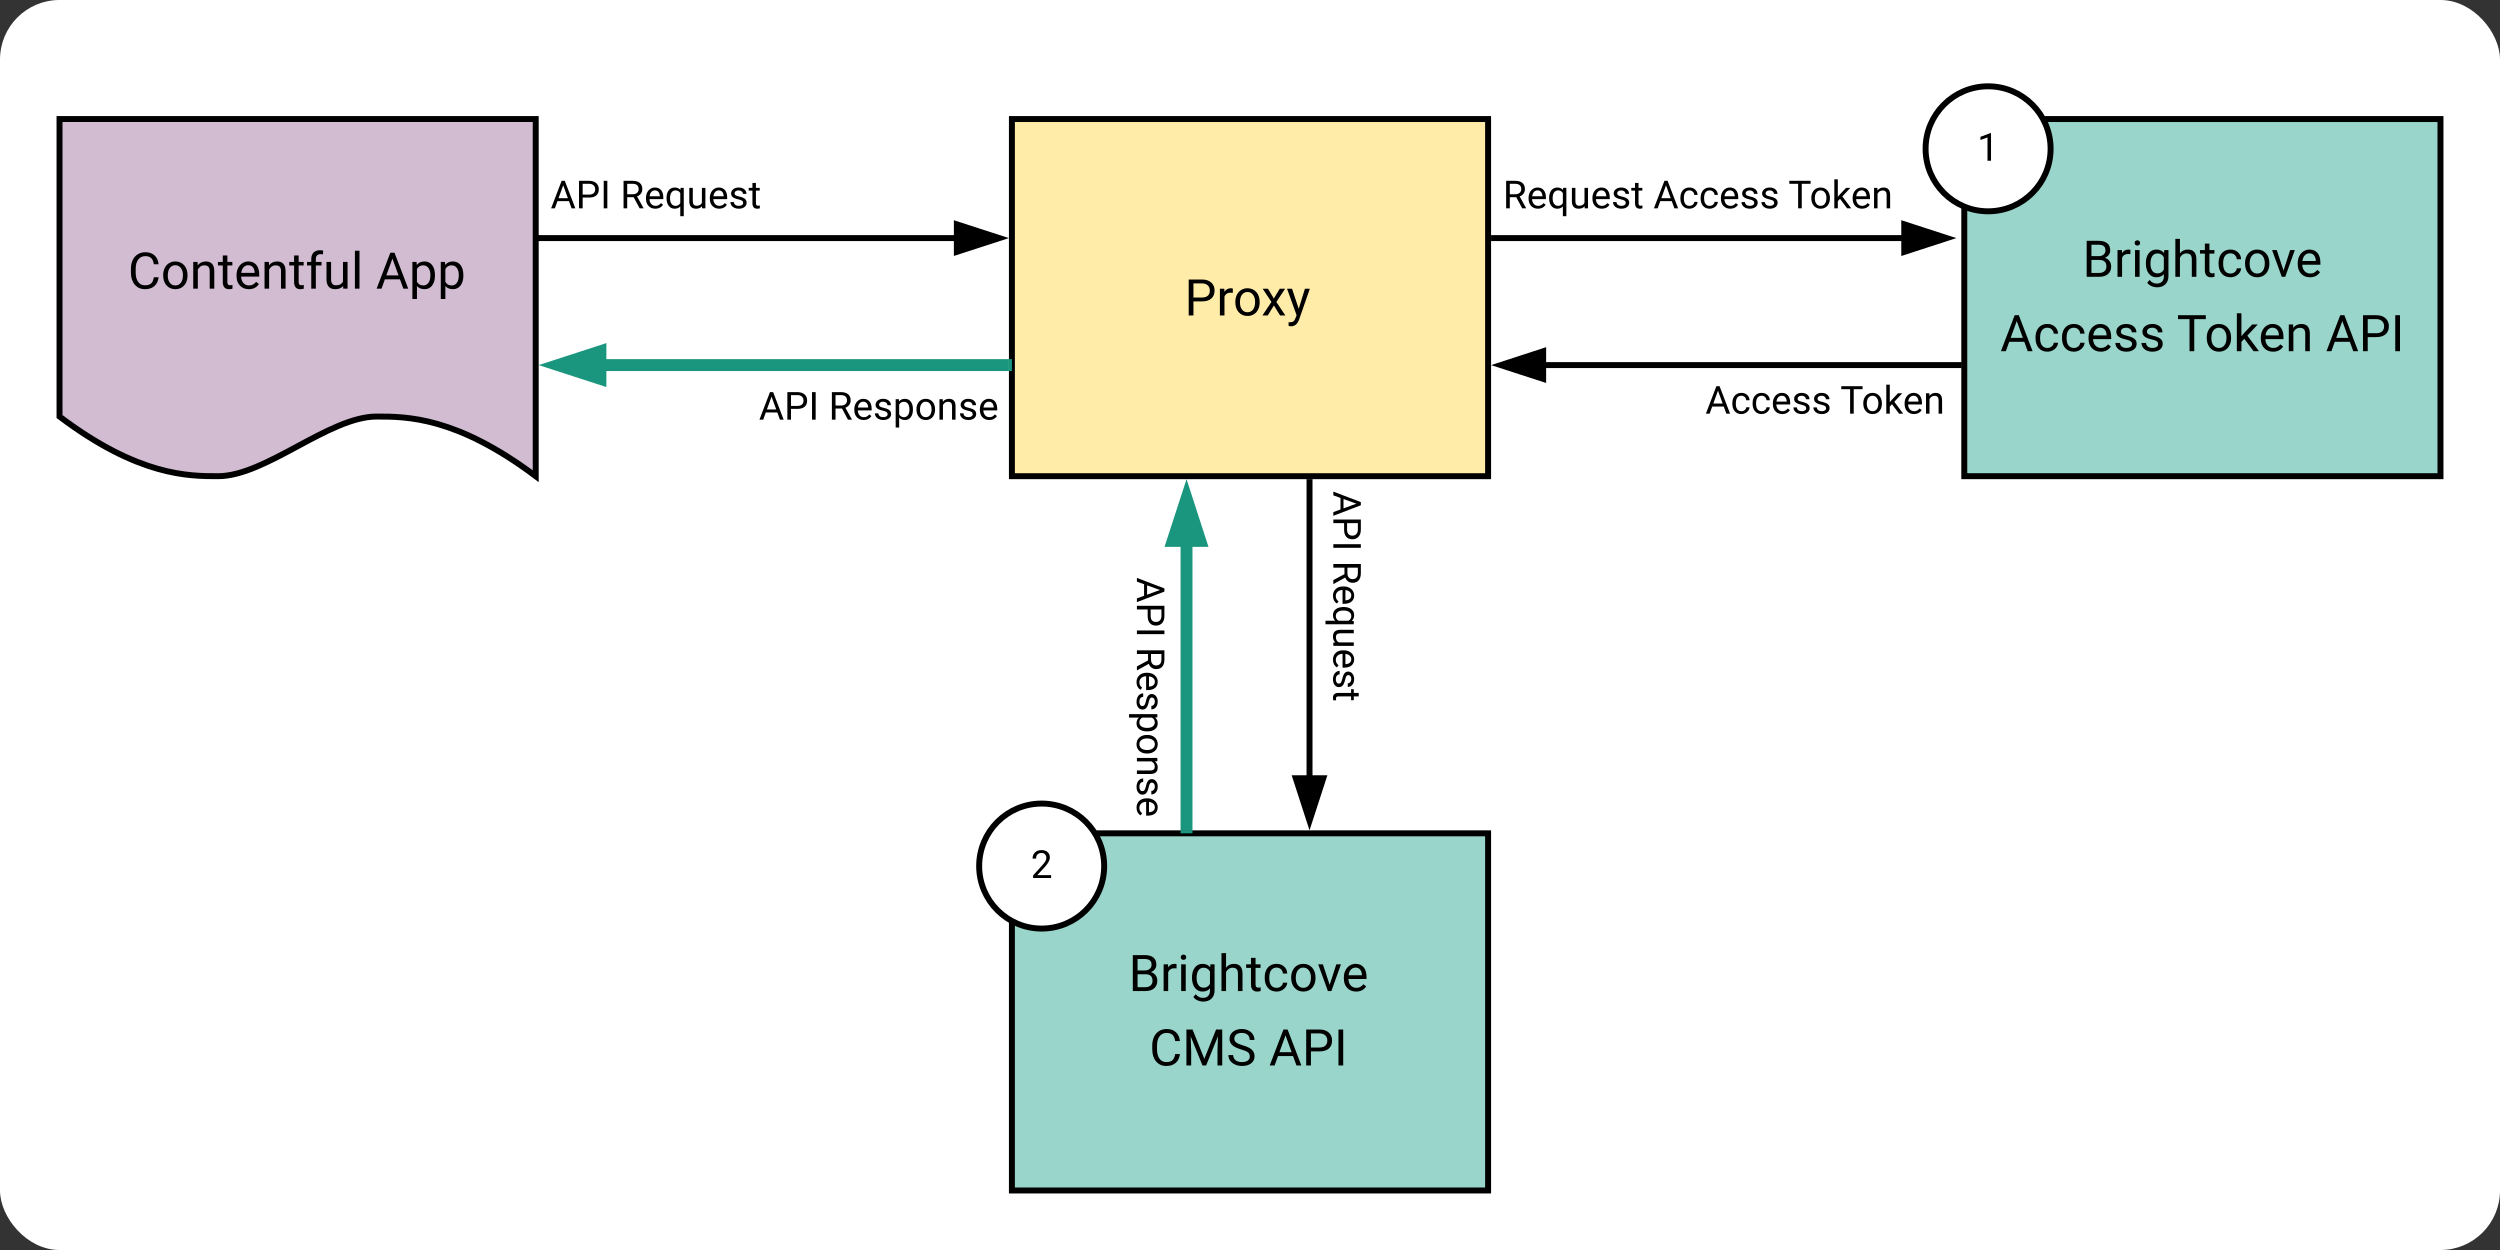 <svg width="840" height="420" viewBox="0 0 840 420" fill="none" xmlns="http://www.w3.org/2000/svg">
<rect x="0" y="0" width="840" height="420" fill="#333333" stroke="none"/>
<rect width="840" height="420" rx="20" fill="white"/>
<path d="M20 40H180V160C153.28 139.96 136.64 139.96 126.56 139.96C110.56 139.96 89.28 160 73.28 160C63.36 160 46.56 160 20 139.96V40Z" fill="#D1BCD2" stroke="black" stroke-width="2"/>
<path d="M340 40H500V160H340V40Z" fill="#FFECA9" stroke="black" stroke-width="2"/>
<path d="M660 40H820V160H660V40Z" fill="#99D5CA" stroke="black" stroke-width="2"/>
<path d="M659 122.67H519.24" stroke="black" stroke-width="2"/>
<path d="M660 123.67H659V121.67H660V123.67ZM518.5 127.3L504.24 122.67L518.5 118.03V127.3Z" fill="black"/>
<path d="M519.5 128.68L501 122.68L519.5 116.65V128.68ZM507.47 122.68L517.5 125.93V119.41L507.47 122.68Z" fill="black"/>
<path d="M501 80H639.1" stroke="black" stroke-width="2"/>
<path d="M501 81H500V79H501V81Z" fill="black"/>
<path d="M654.1 80L639.83 84.64V75.36L654.1 80Z" fill="black" stroke="black" stroke-width="2"/>
<path d="M339 122.67H202.47" stroke="#19967D" stroke-width="4"/>
<path d="M340 124.67H339V120.67H340V124.67Z" fill="#19967D"/>
<path d="M187.47 122.67L201.74 118.03V127.3L187.47 122.67Z" fill="#19967D" stroke="#19967D" stroke-width="4"/>
<path d="M340 280H500V400H340V280Z" fill="#99D5CA" stroke="black" stroke-width="2"/>
<path d="M440 161V260.76" stroke="black" stroke-width="2"/>
<path d="M441 161H439V160H441V161ZM440 275.76L435.36 261.5H444.64L440 275.76Z" fill="black"/>
<path d="M440 279L434 260.5H446L440 279ZM436.74 262.5L440 272.53L443.26 262.5H436.74Z" fill="black"/>
<path d="M180 80H320.76" stroke="black" stroke-width="2"/>
<path d="M335.76 80L321.5 84.64V75.36L335.76 80Z" fill="black"/>
<path d="M339 80L320.5 86V74L339 80ZM322.5 83.26L332.53 80L322.5 76.74V83.26Z" fill="black"/>
<path d="M398.67 279V182.47" stroke="#19967D" stroke-width="4"/>
<path d="M400.67 280H396.67V279H400.67V280ZM403.3 181.74H394.03L398.67 167.47L403.3 181.74Z" fill="#19967D"/>
<path d="M406.05 183.74H391.28L398.68 161L406.05 183.74ZM396.78 179.74H400.55L398.67 173.94L396.78 179.74Z" fill="#19967D"/>
<path d="M53.293 93.165C53.144 94.443 52.67 95.431 51.873 96.128C51.082 96.82 50.028 97.166 48.711 97.166C47.283 97.166 46.138 96.654 45.274 95.63C44.417 94.607 43.988 93.237 43.988 91.522V90.359C43.988 89.236 44.187 88.248 44.585 87.396C44.989 86.544 45.559 85.891 46.295 85.437C47.031 84.978 47.884 84.748 48.852 84.748C50.136 84.748 51.165 85.108 51.94 85.827C52.715 86.541 53.166 87.532 53.293 88.799H51.691C51.553 87.836 51.251 87.139 50.786 86.707C50.327 86.275 49.682 86.06 48.852 86.06C47.834 86.06 47.034 86.436 46.453 87.189C45.878 87.941 45.59 89.012 45.59 90.401V91.571C45.59 92.883 45.864 93.926 46.412 94.701C46.959 95.475 47.726 95.863 48.711 95.863C49.596 95.863 50.274 95.664 50.745 95.265C51.221 94.861 51.536 94.161 51.691 93.165H53.293ZM54.829 92.426C54.829 91.546 55 90.755 55.343 90.052C55.692 89.349 56.173 88.807 56.788 88.425C57.407 88.043 58.113 87.853 58.904 87.853C60.127 87.853 61.115 88.276 61.868 89.123C62.626 89.969 63.005 91.095 63.005 92.501V92.609C63.005 93.483 62.836 94.269 62.498 94.966C62.166 95.658 61.688 96.198 61.062 96.585C60.443 96.972 59.729 97.166 58.921 97.166C57.703 97.166 56.716 96.743 55.958 95.896C55.205 95.049 54.829 93.929 54.829 92.534V92.426ZM56.373 92.609C56.373 93.605 56.602 94.405 57.062 95.008C57.526 95.611 58.146 95.913 58.921 95.913C59.701 95.913 60.321 95.608 60.78 94.999C61.24 94.385 61.469 93.528 61.469 92.426C61.469 91.441 61.234 90.644 60.764 90.036C60.299 89.421 59.679 89.114 58.904 89.114C58.146 89.114 57.535 89.416 57.07 90.019C56.605 90.622 56.373 91.486 56.373 92.609ZM66.383 88.019L66.433 89.147C67.119 88.284 68.016 87.853 69.123 87.853C71.021 87.853 71.978 88.923 71.995 91.065V97H70.459V91.057C70.454 90.409 70.304 89.93 70.011 89.621C69.723 89.311 69.272 89.156 68.658 89.156C68.16 89.156 67.722 89.289 67.346 89.554C66.97 89.82 66.677 90.168 66.466 90.6V97H64.931V88.019H66.383ZM76.394 85.844V88.019H78.071V89.206H76.394V94.775C76.394 95.135 76.469 95.406 76.618 95.589C76.768 95.766 77.022 95.855 77.382 95.855C77.559 95.855 77.802 95.821 78.112 95.755V97C77.708 97.111 77.315 97.166 76.934 97.166C76.247 97.166 75.73 96.959 75.381 96.543C75.033 96.128 74.858 95.539 74.858 94.775V89.206H73.223V88.019H74.858V85.844H76.394ZM83.599 97.166C82.382 97.166 81.391 96.768 80.627 95.971C79.864 95.168 79.482 94.097 79.482 92.758V92.476C79.482 91.585 79.651 90.791 79.988 90.094C80.331 89.391 80.807 88.843 81.416 88.45C82.03 88.052 82.694 87.853 83.408 87.853C84.576 87.853 85.483 88.237 86.131 89.006C86.778 89.776 87.102 90.877 87.102 92.31V92.949H81.018C81.04 93.835 81.297 94.551 81.79 95.099C82.288 95.641 82.918 95.913 83.682 95.913C84.224 95.913 84.684 95.802 85.06 95.581C85.436 95.359 85.766 95.066 86.048 94.701L86.986 95.431C86.233 96.588 85.104 97.166 83.599 97.166ZM83.408 89.114C82.788 89.114 82.268 89.341 81.848 89.795C81.427 90.243 81.167 90.874 81.067 91.688H85.566V91.571C85.522 90.791 85.312 90.188 84.936 89.762C84.559 89.33 84.05 89.114 83.408 89.114ZM90.339 88.019L90.389 89.147C91.075 88.284 91.972 87.853 93.079 87.853C94.977 87.853 95.934 88.923 95.951 91.065V97H94.415V91.057C94.409 90.409 94.26 89.93 93.967 89.621C93.679 89.311 93.228 89.156 92.614 89.156C92.116 89.156 91.678 89.289 91.302 89.554C90.926 89.82 90.633 90.168 90.422 90.6V97H88.887V88.019H90.339ZM100.35 85.844V88.019H102.027V89.206H100.35V94.775C100.35 95.135 100.425 95.406 100.574 95.589C100.724 95.766 100.978 95.855 101.338 95.855C101.515 95.855 101.758 95.821 102.068 95.755V97C101.664 97.111 101.271 97.166 100.89 97.166C100.203 97.166 99.686 96.959 99.337 96.543C98.989 96.128 98.814 95.539 98.814 94.775V89.206H97.179V88.019H98.814V85.844H100.35ZM104.583 97V89.206H103.164V88.019H104.583V87.097C104.583 86.134 104.841 85.39 105.355 84.864C105.87 84.338 106.598 84.076 107.539 84.076C107.893 84.076 108.244 84.123 108.593 84.217L108.51 85.462C108.25 85.412 107.973 85.387 107.68 85.387C107.182 85.387 106.797 85.534 106.526 85.827C106.255 86.115 106.119 86.53 106.119 87.072V88.019H108.037V89.206H106.119V97H104.583ZM115.283 96.112C114.686 96.815 113.808 97.166 112.652 97.166C111.694 97.166 110.964 96.889 110.46 96.336C109.962 95.777 109.711 94.953 109.705 93.862V88.019H111.241V93.821C111.241 95.182 111.794 95.863 112.901 95.863C114.074 95.863 114.854 95.426 115.242 94.551V88.019H116.777V97H115.316L115.283 96.112ZM120.787 97H119.251V84.25H120.787V97ZM134.383 93.846H129.32L128.183 97H126.539L131.154 84.914H132.549L137.172 97H135.537L134.383 93.846ZM129.801 92.534H133.91L131.852 86.881L129.801 92.534ZM146.146 92.609C146.146 93.976 145.833 95.077 145.208 95.913C144.582 96.748 143.736 97.166 142.667 97.166C141.577 97.166 140.72 96.82 140.094 96.128V100.453H138.559V88.019H139.961L140.036 89.015C140.661 88.24 141.53 87.853 142.643 87.853C143.722 87.853 144.574 88.259 145.199 89.073C145.83 89.886 146.146 91.018 146.146 92.468V92.609ZM144.61 92.435C144.61 91.422 144.394 90.622 143.962 90.036C143.531 89.449 142.939 89.156 142.186 89.156C141.256 89.156 140.559 89.568 140.094 90.393V94.684C140.554 95.503 141.256 95.913 142.203 95.913C142.939 95.913 143.522 95.622 143.954 95.041C144.391 94.454 144.61 93.586 144.61 92.435ZM155.691 92.609C155.691 93.976 155.379 95.077 154.753 95.913C154.128 96.748 153.281 97.166 152.213 97.166C151.123 97.166 150.265 96.82 149.64 96.128V100.453H148.104V88.019H149.507L149.582 89.015C150.207 88.24 151.076 87.853 152.188 87.853C153.268 87.853 154.12 88.259 154.745 89.073C155.376 89.886 155.691 91.018 155.691 92.468V92.609ZM154.156 92.435C154.156 91.422 153.94 90.622 153.508 90.036C153.077 89.449 152.485 89.156 151.732 89.156C150.802 89.156 150.105 89.568 149.64 90.393V94.684C150.099 95.503 150.802 95.913 151.749 95.913C152.485 95.913 153.068 95.622 153.5 95.041C153.937 94.454 154.156 93.586 154.156 92.435Z" fill="black"/>
<path d="M191.176 67.588H187.304L186.435 70H185.178L188.707 60.758H189.773L193.309 70H192.059L191.176 67.588ZM187.672 66.585H190.814L189.24 62.262L187.672 66.585ZM195.772 66.382V70H194.553V60.758H197.962C198.973 60.758 199.765 61.016 200.336 61.532C200.911 62.048 201.199 62.732 201.199 63.583C201.199 64.48 200.918 65.171 200.355 65.658C199.796 66.141 198.994 66.382 197.949 66.382H195.772ZM195.772 65.385H197.962C198.614 65.385 199.113 65.233 199.46 64.928C199.807 64.619 199.98 64.175 199.98 63.595C199.98 63.045 199.807 62.605 199.46 62.275C199.113 61.945 198.637 61.773 198.032 61.761H195.772V65.385ZM204.062 70H202.843V60.758H204.062V70ZM212.911 66.261H210.74V70H209.515V60.758H212.574C213.615 60.758 214.415 60.995 214.974 61.469C215.536 61.943 215.818 62.633 215.818 63.538C215.818 64.114 215.661 64.615 215.348 65.043C215.039 65.47 214.608 65.789 214.053 66.001L216.224 69.924V70H214.917L212.911 66.261ZM210.74 65.265H212.612C213.217 65.265 213.698 65.108 214.053 64.795C214.413 64.482 214.593 64.063 214.593 63.538C214.593 62.967 214.421 62.529 214.079 62.224C213.74 61.919 213.249 61.765 212.606 61.761H210.74V65.265ZM220.198 70.127C219.267 70.127 218.509 69.822 217.925 69.213C217.341 68.599 217.049 67.78 217.049 66.756V66.54C217.049 65.859 217.178 65.252 217.437 64.719C217.699 64.181 218.063 63.762 218.528 63.462C218.998 63.157 219.506 63.005 220.052 63.005C220.945 63.005 221.639 63.299 222.134 63.887C222.629 64.475 222.876 65.317 222.876 66.414V66.902H218.224C218.241 67.579 218.437 68.127 218.814 68.546C219.195 68.961 219.677 69.168 220.261 69.168C220.676 69.168 221.027 69.084 221.315 68.915C221.603 68.745 221.854 68.521 222.07 68.242L222.788 68.8C222.212 69.685 221.349 70.127 220.198 70.127ZM220.052 63.97C219.578 63.97 219.18 64.143 218.858 64.49C218.537 64.833 218.338 65.315 218.262 65.938H221.702V65.849C221.668 65.252 221.507 64.791 221.22 64.465C220.932 64.135 220.543 63.97 220.052 63.97ZM223.956 66.509C223.956 65.43 224.203 64.577 224.698 63.951C225.193 63.32 225.858 63.005 226.691 63.005C227.504 63.005 228.145 63.278 228.615 63.824L228.666 63.132H229.745V72.641H228.57V69.365C228.096 69.873 227.466 70.127 226.679 70.127C225.849 70.127 225.187 69.805 224.692 69.162C224.201 68.515 223.956 67.658 223.956 66.591V66.509ZM225.13 66.642C225.13 67.429 225.295 68.047 225.625 68.496C225.959 68.944 226.408 69.168 226.971 69.168C227.669 69.168 228.202 68.859 228.57 68.242V64.877C228.198 64.272 227.669 63.97 226.983 63.97C226.416 63.97 225.966 64.196 225.631 64.649C225.297 65.097 225.13 65.762 225.13 66.642ZM235.87 69.321C235.413 69.858 234.742 70.127 233.858 70.127C233.126 70.127 232.567 69.915 232.182 69.492C231.801 69.065 231.609 68.434 231.604 67.601V63.132H232.779V67.569C232.779 68.61 233.202 69.13 234.048 69.13C234.945 69.13 235.542 68.796 235.838 68.127V63.132H237.013V70H235.896L235.87 69.321ZM241.653 70.127C240.722 70.127 239.964 69.822 239.38 69.213C238.796 68.599 238.504 67.78 238.504 66.756V66.54C238.504 65.859 238.633 65.252 238.892 64.719C239.154 64.181 239.518 63.762 239.983 63.462C240.453 63.157 240.961 63.005 241.507 63.005C242.4 63.005 243.094 63.299 243.589 63.887C244.084 64.475 244.332 65.317 244.332 66.414V66.902H239.679C239.696 67.579 239.892 68.127 240.269 68.546C240.65 68.961 241.132 69.168 241.716 69.168C242.131 69.168 242.482 69.084 242.77 68.915C243.058 68.745 243.31 68.521 243.525 68.242L244.243 68.8C243.667 69.685 242.804 70.127 241.653 70.127ZM241.507 63.97C241.033 63.97 240.635 64.143 240.313 64.49C239.992 64.833 239.793 65.315 239.717 65.938H243.157V65.849C243.123 65.252 242.963 64.791 242.675 64.465C242.387 64.135 241.998 63.97 241.507 63.97ZM249.695 68.178C249.695 67.861 249.575 67.615 249.333 67.442C249.097 67.264 248.68 67.112 248.083 66.985C247.491 66.858 247.019 66.706 246.667 66.528C246.32 66.35 246.062 66.138 245.893 65.893C245.728 65.648 245.646 65.356 245.646 65.017C245.646 64.454 245.882 63.978 246.356 63.589C246.835 63.2 247.444 63.005 248.185 63.005C248.963 63.005 249.594 63.206 250.076 63.608C250.563 64.01 250.806 64.524 250.806 65.15H249.625C249.625 64.829 249.488 64.552 249.213 64.319C248.942 64.086 248.599 63.97 248.185 63.97C247.757 63.97 247.423 64.063 247.182 64.249C246.94 64.435 246.82 64.678 246.82 64.979C246.82 65.263 246.932 65.476 247.156 65.62C247.381 65.764 247.785 65.901 248.369 66.033C248.957 66.164 249.433 66.32 249.797 66.502C250.161 66.684 250.43 66.904 250.603 67.163C250.781 67.416 250.87 67.728 250.87 68.096C250.87 68.709 250.624 69.202 250.133 69.575C249.642 69.943 249.006 70.127 248.223 70.127C247.673 70.127 247.186 70.03 246.763 69.835C246.34 69.64 246.007 69.37 245.766 69.022C245.529 68.671 245.411 68.293 245.411 67.886H246.585C246.606 68.28 246.763 68.593 247.055 68.826C247.351 69.054 247.74 69.168 248.223 69.168C248.667 69.168 249.022 69.08 249.289 68.902C249.56 68.72 249.695 68.479 249.695 68.178ZM253.993 61.469V63.132H255.275V64.04H253.993V68.299C253.993 68.574 254.05 68.781 254.164 68.921C254.278 69.056 254.473 69.124 254.748 69.124C254.883 69.124 255.07 69.099 255.307 69.048V70C254.998 70.085 254.697 70.127 254.405 70.127C253.881 70.127 253.485 69.968 253.218 69.651C252.952 69.334 252.818 68.883 252.818 68.299V64.04H251.568V63.132H252.818V61.469H253.993Z" fill="black"/>
<path d="M509.462 66.261H507.292V70H506.066V60.758H509.126C510.167 60.758 510.967 60.995 511.525 61.469C512.088 61.943 512.37 62.633 512.37 63.538C512.37 64.114 512.213 64.615 511.9 65.043C511.591 65.47 511.159 65.789 510.605 66.001L512.776 69.924V70H511.468L509.462 66.261ZM507.292 65.265H509.164C509.769 65.265 510.25 65.108 510.605 64.795C510.965 64.482 511.145 64.063 511.145 63.538C511.145 62.967 510.973 62.529 510.63 62.224C510.292 61.919 509.801 61.765 509.158 61.761H507.292V65.265ZM516.75 70.127C515.819 70.127 515.061 69.822 514.477 69.213C513.893 68.599 513.601 67.78 513.601 66.756V66.54C513.601 65.859 513.73 65.252 513.988 64.719C514.251 64.181 514.615 63.762 515.08 63.462C515.55 63.157 516.058 63.005 516.604 63.005C517.496 63.005 518.19 63.299 518.686 63.887C519.181 64.475 519.428 65.317 519.428 66.414V66.902H514.775C514.792 67.579 514.989 68.127 515.366 68.546C515.747 68.961 516.229 69.168 516.813 69.168C517.228 69.168 517.579 69.084 517.867 68.915C518.154 68.745 518.406 68.521 518.622 68.242L519.339 68.8C518.764 69.685 517.901 70.127 516.75 70.127ZM516.604 63.97C516.13 63.97 515.732 64.143 515.41 64.49C515.089 64.833 514.89 65.315 514.813 65.938H518.254V65.849C518.22 65.252 518.059 64.791 517.771 64.465C517.484 64.135 517.094 63.97 516.604 63.97ZM520.507 66.509C520.507 65.43 520.755 64.577 521.25 63.951C521.745 63.32 522.41 63.005 523.243 63.005C524.056 63.005 524.697 63.278 525.167 63.824L525.217 63.132H526.296V72.641H525.122V69.365C524.648 69.873 524.018 70.127 523.23 70.127C522.401 70.127 521.739 69.805 521.244 69.162C520.753 68.515 520.507 67.658 520.507 66.591V66.509ZM521.682 66.642C521.682 67.429 521.847 68.047 522.177 68.496C522.511 68.944 522.96 69.168 523.522 69.168C524.221 69.168 524.754 68.859 525.122 68.242V64.877C524.75 64.272 524.221 63.97 523.535 63.97C522.968 63.97 522.517 64.196 522.183 64.649C521.849 65.097 521.682 65.762 521.682 66.642ZM532.422 69.321C531.965 69.858 531.294 70.127 530.41 70.127C529.678 70.127 529.119 69.915 528.734 69.492C528.353 69.065 528.16 68.434 528.156 67.601V63.132H529.331V67.569C529.331 68.61 529.754 69.13 530.6 69.13C531.497 69.13 532.094 68.796 532.39 68.127V63.132H533.564V70H532.447L532.422 69.321ZM538.205 70.127C537.274 70.127 536.516 69.822 535.932 69.213C535.348 68.599 535.056 67.78 535.056 66.756V66.54C535.056 65.859 535.185 65.252 535.443 64.719C535.706 64.181 536.07 63.762 536.535 63.462C537.005 63.157 537.513 63.005 538.059 63.005C538.951 63.005 539.646 63.299 540.141 63.887C540.636 64.475 540.883 65.317 540.883 66.414V66.902H536.23C536.247 67.579 536.444 68.127 536.821 68.546C537.202 68.961 537.684 69.168 538.268 69.168C538.683 69.168 539.034 69.084 539.322 68.915C539.61 68.745 539.861 68.521 540.077 68.242L540.794 68.8C540.219 69.685 539.356 70.127 538.205 70.127ZM538.059 63.97C537.585 63.97 537.187 64.143 536.865 64.49C536.544 64.833 536.345 65.315 536.269 65.938H539.709V65.849C539.675 65.252 539.514 64.791 539.227 64.465C538.939 64.135 538.549 63.97 538.059 63.97ZM546.247 68.178C546.247 67.861 546.126 67.615 545.885 67.442C545.648 67.264 545.231 67.112 544.635 66.985C544.042 66.858 543.57 66.706 543.219 66.528C542.872 66.35 542.614 66.138 542.445 65.893C542.28 65.648 542.197 65.356 542.197 65.017C542.197 64.454 542.434 63.978 542.908 63.589C543.386 63.2 543.996 63.005 544.736 63.005C545.515 63.005 546.146 63.206 546.628 63.608C547.115 64.01 547.358 64.524 547.358 65.15H546.177C546.177 64.829 546.04 64.552 545.765 64.319C545.494 64.086 545.151 63.97 544.736 63.97C544.309 63.97 543.975 64.063 543.733 64.249C543.492 64.435 543.372 64.678 543.372 64.979C543.372 65.263 543.484 65.476 543.708 65.62C543.932 65.764 544.336 65.901 544.92 66.033C545.509 66.164 545.985 66.32 546.349 66.502C546.713 66.684 546.981 66.904 547.155 67.163C547.333 67.416 547.421 67.728 547.421 68.096C547.421 68.709 547.176 69.202 546.685 69.575C546.194 69.943 545.557 70.127 544.774 70.127C544.224 70.127 543.738 70.03 543.314 69.835C542.891 69.64 542.559 69.37 542.318 69.022C542.081 68.671 541.962 68.293 541.962 67.886H543.137C543.158 68.28 543.314 68.593 543.606 68.826C543.903 69.054 544.292 69.168 544.774 69.168C545.219 69.168 545.574 69.08 545.841 68.902C546.112 68.72 546.247 68.479 546.247 68.178ZM550.544 61.469V63.132H551.827V64.04H550.544V68.299C550.544 68.574 550.602 68.781 550.716 68.921C550.83 69.056 551.025 69.124 551.3 69.124C551.435 69.124 551.621 69.099 551.858 69.048V70C551.549 70.085 551.249 70.127 550.957 70.127C550.432 70.127 550.037 69.968 549.77 69.651C549.503 69.334 549.37 68.883 549.37 68.299V64.04H548.12V63.132H549.37V61.469H550.544ZM561.716 67.588H557.844L556.975 70H555.718L559.247 60.758H560.313L563.849 70H562.599L561.716 67.588ZM558.212 66.585H561.354L559.78 62.262L558.212 66.585ZM567.664 69.168C568.083 69.168 568.449 69.041 568.762 68.788C569.075 68.534 569.249 68.216 569.283 67.835H570.394C570.372 68.229 570.237 68.603 569.987 68.959C569.738 69.314 569.403 69.598 568.984 69.81C568.57 70.021 568.13 70.127 567.664 70.127C566.729 70.127 565.984 69.816 565.43 69.194C564.88 68.567 564.604 67.713 564.604 66.629V66.433C564.604 65.764 564.727 65.169 564.973 64.649C565.218 64.128 565.569 63.724 566.026 63.437C566.488 63.149 567.031 63.005 567.658 63.005C568.428 63.005 569.067 63.236 569.575 63.697C570.087 64.158 570.36 64.757 570.394 65.493H569.283C569.249 65.049 569.08 64.685 568.775 64.401C568.474 64.114 568.102 63.97 567.658 63.97C567.061 63.97 566.598 64.186 566.268 64.617C565.942 65.045 565.779 65.665 565.779 66.477V66.699C565.779 67.491 565.942 68.1 566.268 68.527C566.593 68.955 567.059 69.168 567.664 69.168ZM574.469 69.168C574.888 69.168 575.254 69.041 575.567 68.788C575.88 68.534 576.054 68.216 576.087 67.835H577.198C577.177 68.229 577.042 68.603 576.792 68.959C576.542 69.314 576.208 69.598 575.789 69.81C575.374 70.021 574.934 70.127 574.469 70.127C573.534 70.127 572.789 69.816 572.234 69.194C571.684 68.567 571.409 67.713 571.409 66.629V66.433C571.409 65.764 571.532 65.169 571.777 64.649C572.023 64.128 572.374 63.724 572.831 63.437C573.292 63.149 573.836 63.005 574.462 63.005C575.233 63.005 575.872 63.236 576.379 63.697C576.891 64.158 577.164 64.757 577.198 65.493H576.087C576.054 65.049 575.884 64.685 575.58 64.401C575.279 64.114 574.907 63.97 574.462 63.97C573.866 63.97 573.402 64.186 573.072 64.617C572.746 65.045 572.583 65.665 572.583 66.477V66.699C572.583 67.491 572.746 68.1 573.072 68.527C573.398 68.955 573.864 69.168 574.469 69.168ZM581.369 70.127C580.438 70.127 579.68 69.822 579.096 69.213C578.512 68.599 578.22 67.78 578.22 66.756V66.54C578.22 65.859 578.349 65.252 578.607 64.719C578.87 64.181 579.234 63.762 579.699 63.462C580.169 63.157 580.677 63.005 581.223 63.005C582.116 63.005 582.81 63.299 583.305 63.887C583.8 64.475 584.047 65.317 584.047 66.414V66.902H579.395C579.411 67.579 579.608 68.127 579.985 68.546C580.366 68.961 580.848 69.168 581.432 69.168C581.847 69.168 582.198 69.084 582.486 68.915C582.774 68.745 583.025 68.521 583.241 68.242L583.958 68.8C583.383 69.685 582.52 70.127 581.369 70.127ZM581.223 63.97C580.749 63.97 580.351 64.143 580.029 64.49C579.708 64.833 579.509 65.315 579.433 65.938H582.873V65.849C582.839 65.252 582.678 64.791 582.391 64.465C582.103 64.135 581.714 63.97 581.223 63.97ZM589.411 68.178C589.411 67.861 589.291 67.615 589.049 67.442C588.812 67.264 588.396 67.112 587.799 66.985C587.206 66.858 586.735 66.706 586.383 66.528C586.036 66.35 585.778 66.138 585.609 65.893C585.444 65.648 585.361 65.356 585.361 65.017C585.361 64.454 585.598 63.978 586.072 63.589C586.55 63.2 587.16 63.005 587.9 63.005C588.679 63.005 589.31 63.206 589.792 63.608C590.279 64.01 590.522 64.524 590.522 65.15H589.341C589.341 64.829 589.204 64.552 588.929 64.319C588.658 64.086 588.315 63.97 587.9 63.97C587.473 63.97 587.139 64.063 586.897 64.249C586.656 64.435 586.536 64.678 586.536 64.979C586.536 65.263 586.648 65.476 586.872 65.62C587.096 65.764 587.5 65.901 588.084 66.033C588.673 66.164 589.149 66.32 589.513 66.502C589.877 66.684 590.145 66.904 590.319 67.163C590.497 67.416 590.585 67.728 590.585 68.096C590.585 68.709 590.34 69.202 589.849 69.575C589.358 69.943 588.721 70.127 587.938 70.127C587.388 70.127 586.902 70.03 586.479 69.835C586.055 69.64 585.723 69.37 585.482 69.022C585.245 68.671 585.126 68.293 585.126 67.886H586.301C586.322 68.28 586.479 68.593 586.771 68.826C587.067 69.054 587.456 69.168 587.938 69.168C588.383 69.168 588.738 69.08 589.005 68.902C589.276 68.72 589.411 68.479 589.411 68.178ZM596.114 68.178C596.114 67.861 595.994 67.615 595.752 67.442C595.515 67.264 595.099 67.112 594.502 66.985C593.91 66.858 593.438 66.706 593.086 66.528C592.739 66.35 592.481 66.138 592.312 65.893C592.147 65.648 592.064 65.356 592.064 65.017C592.064 64.454 592.301 63.978 592.775 63.589C593.254 63.2 593.863 63.005 594.604 63.005C595.382 63.005 596.013 63.206 596.495 63.608C596.982 64.01 597.225 64.524 597.225 65.15H596.044C596.044 64.829 595.907 64.552 595.632 64.319C595.361 64.086 595.018 63.97 594.604 63.97C594.176 63.97 593.842 64.063 593.601 64.249C593.359 64.435 593.239 64.678 593.239 64.979C593.239 65.263 593.351 65.476 593.575 65.62C593.799 65.764 594.204 65.901 594.788 66.033C595.376 66.164 595.852 66.32 596.216 66.502C596.58 66.684 596.848 66.904 597.022 67.163C597.2 67.416 597.289 67.728 597.289 68.096C597.289 68.709 597.043 69.202 596.552 69.575C596.061 69.943 595.424 70.127 594.642 70.127C594.091 70.127 593.605 70.03 593.182 69.835C592.758 69.64 592.426 69.37 592.185 69.022C591.948 68.671 591.83 68.293 591.83 67.886H593.004C593.025 68.28 593.182 68.593 593.474 68.826C593.77 69.054 594.159 69.168 594.642 69.168C595.086 69.168 595.441 69.08 595.708 68.902C595.979 68.72 596.114 68.479 596.114 68.178ZM608.359 61.761H605.388V70H604.176V61.761H601.211V60.758H608.359V61.761ZM608.6 66.502C608.6 65.83 608.731 65.224 608.994 64.687C609.26 64.15 609.628 63.735 610.098 63.443C610.572 63.151 611.112 63.005 611.717 63.005C612.652 63.005 613.407 63.329 613.983 63.976C614.563 64.624 614.853 65.485 614.853 66.56V66.642C614.853 67.311 614.723 67.912 614.465 68.445C614.211 68.974 613.845 69.386 613.367 69.683C612.893 69.979 612.347 70.127 611.729 70.127C610.799 70.127 610.043 69.803 609.463 69.156C608.888 68.508 608.6 67.651 608.6 66.585V66.502ZM609.781 66.642C609.781 67.404 609.956 68.015 610.308 68.477C610.663 68.938 611.137 69.168 611.729 69.168C612.326 69.168 612.8 68.936 613.151 68.47C613.503 68.001 613.678 67.345 613.678 66.502C613.678 65.749 613.498 65.14 613.139 64.674C612.783 64.205 612.309 63.97 611.717 63.97C611.137 63.97 610.669 64.2 610.314 64.662C609.958 65.123 609.781 65.783 609.781 66.642ZM618.242 66.82L617.506 67.588V70H616.332V60.25H617.506V66.147L618.134 65.392L620.273 63.132H621.702L619.029 66.001L622.013 70H620.635L618.242 66.82ZM625.637 70.127C624.706 70.127 623.949 69.822 623.365 69.213C622.781 68.599 622.489 67.78 622.489 66.756V66.54C622.489 65.859 622.618 65.252 622.876 64.719C623.138 64.181 623.502 63.762 623.968 63.462C624.438 63.157 624.945 63.005 625.491 63.005C626.384 63.005 627.078 63.299 627.573 63.887C628.068 64.475 628.316 65.317 628.316 66.414V66.902H623.663C623.68 67.579 623.877 68.127 624.253 68.546C624.634 68.961 625.117 69.168 625.701 69.168C626.115 69.168 626.467 69.084 626.754 68.915C627.042 68.745 627.294 68.521 627.51 68.242L628.227 68.8C627.652 69.685 626.788 70.127 625.637 70.127ZM625.491 63.97C625.017 63.97 624.619 64.143 624.298 64.49C623.976 64.833 623.777 65.315 623.701 65.938H627.142V65.849C627.108 65.252 626.947 64.791 626.659 64.465C626.371 64.135 625.982 63.97 625.491 63.97ZM630.792 63.132L630.83 63.995C631.354 63.335 632.04 63.005 632.886 63.005C634.338 63.005 635.07 63.824 635.083 65.461V70H633.908V65.455C633.904 64.96 633.79 64.594 633.565 64.357C633.345 64.12 633 64.001 632.531 64.001C632.15 64.001 631.816 64.103 631.528 64.306C631.24 64.509 631.016 64.776 630.855 65.106V70H629.681V63.132H630.792Z" fill="black"/>
<path d="M579.176 136.588H575.304L574.435 139H573.178L576.707 129.758H577.773L581.309 139H580.059L579.176 136.588ZM575.672 135.585H578.814L577.24 131.262L575.672 135.585ZM585.124 138.168C585.543 138.168 585.909 138.042 586.222 137.788C586.535 137.534 586.709 137.216 586.743 136.835H587.854C587.832 137.229 587.697 137.604 587.447 137.959C587.198 138.314 586.863 138.598 586.444 138.81C586.03 139.021 585.59 139.127 585.124 139.127C584.189 139.127 583.444 138.816 582.89 138.194C582.34 137.568 582.064 136.713 582.064 135.629V135.433C582.064 134.764 582.187 134.169 582.433 133.649C582.678 133.128 583.029 132.724 583.486 132.437C583.948 132.149 584.491 132.005 585.118 132.005C585.888 132.005 586.527 132.236 587.035 132.697C587.547 133.158 587.82 133.757 587.854 134.493H586.743C586.709 134.049 586.54 133.685 586.235 133.401C585.934 133.114 585.562 132.97 585.118 132.97C584.521 132.97 584.058 133.186 583.728 133.617C583.402 134.045 583.239 134.665 583.239 135.477V135.699C583.239 136.491 583.402 137.1 583.728 137.527C584.053 137.955 584.519 138.168 585.124 138.168ZM591.929 138.168C592.348 138.168 592.714 138.042 593.027 137.788C593.34 137.534 593.514 137.216 593.547 136.835H594.658C594.637 137.229 594.502 137.604 594.252 137.959C594.002 138.314 593.668 138.598 593.249 138.81C592.834 139.021 592.394 139.127 591.929 139.127C590.993 139.127 590.249 138.816 589.694 138.194C589.144 137.568 588.869 136.713 588.869 135.629V135.433C588.869 134.764 588.992 134.169 589.237 133.649C589.483 133.128 589.834 132.724 590.291 132.437C590.752 132.149 591.296 132.005 591.922 132.005C592.693 132.005 593.332 132.236 593.839 132.697C594.351 133.158 594.624 133.757 594.658 134.493H593.547C593.514 134.049 593.344 133.685 593.04 133.401C592.739 133.114 592.367 132.97 591.922 132.97C591.326 132.97 590.862 133.186 590.532 133.617C590.206 134.045 590.043 134.665 590.043 135.477V135.699C590.043 136.491 590.206 137.1 590.532 137.527C590.858 137.955 591.324 138.168 591.929 138.168ZM598.829 139.127C597.898 139.127 597.14 138.822 596.556 138.213C595.972 137.599 595.68 136.78 595.68 135.756V135.541C595.68 134.859 595.809 134.252 596.067 133.719C596.33 133.181 596.694 132.762 597.159 132.462C597.629 132.157 598.137 132.005 598.683 132.005C599.576 132.005 600.27 132.299 600.765 132.887C601.26 133.475 601.507 134.318 601.507 135.414V135.902H596.854C596.871 136.579 597.068 137.127 597.445 137.546C597.826 137.961 598.308 138.168 598.892 138.168C599.307 138.168 599.658 138.084 599.946 137.915C600.234 137.745 600.485 137.521 600.701 137.242L601.418 137.8C600.843 138.685 599.98 139.127 598.829 139.127ZM598.683 132.97C598.209 132.97 597.811 133.143 597.489 133.49C597.168 133.833 596.969 134.315 596.893 134.938H600.333V134.849C600.299 134.252 600.138 133.791 599.851 133.465C599.563 133.135 599.174 132.97 598.683 132.97ZM606.871 137.178C606.871 136.861 606.75 136.615 606.509 136.442C606.272 136.264 605.855 136.112 605.259 135.985C604.666 135.858 604.194 135.706 603.843 135.528C603.496 135.35 603.238 135.139 603.069 134.893C602.904 134.648 602.821 134.356 602.821 134.017C602.821 133.454 603.058 132.978 603.532 132.589C604.01 132.2 604.62 132.005 605.36 132.005C606.139 132.005 606.77 132.206 607.252 132.608C607.739 133.01 607.982 133.524 607.982 134.15H606.801C606.801 133.829 606.664 133.552 606.389 133.319C606.118 133.086 605.775 132.97 605.36 132.97C604.933 132.97 604.599 133.063 604.357 133.249C604.116 133.435 603.996 133.679 603.996 133.979C603.996 134.263 604.108 134.476 604.332 134.62C604.556 134.764 604.96 134.902 605.544 135.033C606.133 135.164 606.609 135.32 606.973 135.502C607.337 135.684 607.605 135.904 607.779 136.163C607.957 136.417 608.045 136.728 608.045 137.096C608.045 137.709 607.8 138.202 607.309 138.575C606.818 138.943 606.181 139.127 605.398 139.127C604.848 139.127 604.362 139.03 603.938 138.835C603.515 138.64 603.183 138.369 602.942 138.022C602.705 137.671 602.586 137.292 602.586 136.886H603.761C603.782 137.28 603.938 137.593 604.23 137.826C604.527 138.054 604.916 138.168 605.398 138.168C605.843 138.168 606.198 138.08 606.465 137.902C606.736 137.72 606.871 137.479 606.871 137.178ZM613.574 137.178C613.574 136.861 613.454 136.615 613.212 136.442C612.975 136.264 612.559 136.112 611.962 135.985C611.369 135.858 610.898 135.706 610.546 135.528C610.199 135.35 609.941 135.139 609.772 134.893C609.607 134.648 609.524 134.356 609.524 134.017C609.524 133.454 609.761 132.978 610.235 132.589C610.714 132.2 611.323 132.005 612.063 132.005C612.842 132.005 613.473 132.206 613.955 132.608C614.442 133.01 614.685 133.524 614.685 134.15H613.504C613.504 133.829 613.367 133.552 613.092 133.319C612.821 133.086 612.478 132.97 612.063 132.97C611.636 132.97 611.302 133.063 611.061 133.249C610.819 133.435 610.699 133.679 610.699 133.979C610.699 134.263 610.811 134.476 611.035 134.62C611.259 134.764 611.664 134.902 612.248 135.033C612.836 135.164 613.312 135.32 613.676 135.502C614.04 135.684 614.308 135.904 614.482 136.163C614.66 136.417 614.749 136.728 614.749 137.096C614.749 137.709 614.503 138.202 614.012 138.575C613.521 138.943 612.884 139.127 612.102 139.127C611.551 139.127 611.065 139.03 610.642 138.835C610.218 138.64 609.886 138.369 609.645 138.022C609.408 137.671 609.29 137.292 609.29 136.886H610.464C610.485 137.28 610.642 137.593 610.934 137.826C611.23 138.054 611.619 138.168 612.102 138.168C612.546 138.168 612.901 138.08 613.168 137.902C613.439 137.72 613.574 137.479 613.574 137.178ZM625.819 130.761H622.848V139H621.636V130.761H618.671V129.758H625.819V130.761ZM626.06 135.502C626.06 134.83 626.191 134.224 626.454 133.687C626.72 133.15 627.088 132.735 627.558 132.443C628.032 132.151 628.572 132.005 629.177 132.005C630.112 132.005 630.867 132.329 631.443 132.976C632.023 133.624 632.312 134.485 632.312 135.56V135.642C632.312 136.311 632.183 136.912 631.925 137.445C631.671 137.974 631.305 138.386 630.827 138.683C630.353 138.979 629.807 139.127 629.189 139.127C628.258 139.127 627.503 138.803 626.923 138.156C626.348 137.508 626.06 136.651 626.06 135.585V135.502ZM627.241 135.642C627.241 136.404 627.416 137.015 627.768 137.477C628.123 137.938 628.597 138.168 629.189 138.168C629.786 138.168 630.26 137.936 630.611 137.47C630.963 137 631.138 136.345 631.138 135.502C631.138 134.749 630.958 134.14 630.599 133.674C630.243 133.205 629.769 132.97 629.177 132.97C628.597 132.97 628.129 133.2 627.774 133.662C627.418 134.123 627.241 134.783 627.241 135.642ZM635.702 135.82L634.966 136.588V139H633.792V129.25H634.966V135.147L635.594 134.392L637.733 132.132H639.162L636.489 135.001L639.473 139H638.095L635.702 135.82ZM643.097 139.127C642.166 139.127 641.409 138.822 640.825 138.213C640.241 137.599 639.949 136.78 639.949 135.756V135.541C639.949 134.859 640.078 134.252 640.336 133.719C640.598 133.181 640.962 132.762 641.428 132.462C641.897 132.157 642.405 132.005 642.951 132.005C643.844 132.005 644.538 132.299 645.033 132.887C645.528 133.475 645.776 134.318 645.776 135.414V135.902H641.123C641.14 136.579 641.337 137.127 641.713 137.546C642.094 137.961 642.577 138.168 643.161 138.168C643.575 138.168 643.927 138.084 644.214 137.915C644.502 137.745 644.754 137.521 644.97 137.242L645.687 137.8C645.111 138.685 644.248 139.127 643.097 139.127ZM642.951 132.97C642.477 132.97 642.079 133.143 641.758 133.49C641.436 133.833 641.237 134.315 641.161 134.938H644.602V134.849C644.568 134.252 644.407 133.791 644.119 133.465C643.831 133.135 643.442 132.97 642.951 132.97ZM648.251 132.132L648.29 132.995C648.814 132.335 649.5 132.005 650.346 132.005C651.798 132.005 652.53 132.824 652.542 134.461V139H651.368V134.455C651.364 133.96 651.25 133.594 651.025 133.357C650.805 133.12 650.46 133.001 649.991 133.001C649.61 133.001 649.276 133.103 648.988 133.306C648.7 133.509 648.476 133.776 648.315 134.106V139H647.141V132.132H648.251Z" fill="black"/>
<path d="M384.412 200.176V196.304L382 195.435V194.178L391.242 197.707V198.773L382 202.309V201.059L384.412 200.176ZM385.415 196.672V199.814L389.738 198.24L385.415 196.672ZM385.618 204.772H382V203.553H391.242V206.962C391.242 207.973 390.984 208.765 390.468 209.336C389.951 209.911 389.268 210.199 388.417 210.199C387.52 210.199 386.828 209.918 386.342 209.355C385.859 208.796 385.618 207.994 385.618 206.949V204.772ZM386.615 204.772V206.962C386.615 207.614 386.767 208.113 387.072 208.46C387.381 208.807 387.825 208.98 388.405 208.98C388.955 208.98 389.395 208.807 389.725 208.46C390.055 208.113 390.227 207.637 390.239 207.032V204.772H386.615ZM382 213.062V211.843H391.242V213.062H382ZM385.739 221.911V219.74H382V218.515H391.242V221.574C391.242 222.615 391.005 223.415 390.531 223.974C390.057 224.536 389.368 224.818 388.462 224.818C387.886 224.818 387.385 224.661 386.958 224.348C386.53 224.039 386.211 223.608 385.999 223.053L382.076 225.224H382V223.917L385.739 221.911ZM386.735 219.74V221.612C386.735 222.217 386.892 222.698 387.205 223.053C387.518 223.413 387.937 223.593 388.462 223.593C389.033 223.593 389.471 223.421 389.776 223.079C390.081 222.74 390.235 222.249 390.239 221.606V219.74H386.735ZM381.873 229.198C381.873 228.267 382.178 227.509 382.787 226.925C383.401 226.341 384.22 226.049 385.244 226.049H385.459C386.141 226.049 386.748 226.178 387.281 226.437C387.819 226.699 388.238 227.063 388.538 227.528C388.843 227.998 388.995 228.506 388.995 229.052C388.995 229.945 388.701 230.639 388.113 231.134C387.525 231.629 386.682 231.876 385.586 231.876H385.098V227.224C384.421 227.241 383.873 227.437 383.454 227.814C383.039 228.195 382.832 228.677 382.832 229.261C382.832 229.676 382.916 230.027 383.085 230.315C383.255 230.603 383.479 230.854 383.758 231.07L383.2 231.788C382.315 231.212 381.873 230.349 381.873 229.198ZM388.03 229.052C388.03 228.578 387.857 228.18 387.51 227.858C387.167 227.537 386.685 227.338 386.062 227.262V230.702H386.151C386.748 230.668 387.209 230.507 387.535 230.22C387.865 229.932 388.03 229.543 388.03 229.052ZM383.822 237.24C384.139 237.24 384.385 237.12 384.558 236.878C384.736 236.641 384.888 236.225 385.015 235.628C385.142 235.035 385.294 234.564 385.472 234.212C385.65 233.865 385.861 233.607 386.107 233.438C386.352 233.273 386.644 233.19 386.983 233.19C387.546 233.19 388.022 233.427 388.411 233.901C388.8 234.38 388.995 234.989 388.995 235.729C388.995 236.508 388.794 237.139 388.392 237.621C387.99 238.108 387.476 238.351 386.85 238.351V237.17C387.171 237.17 387.448 237.033 387.681 236.758C387.914 236.487 388.03 236.144 388.03 235.729C388.03 235.302 387.937 234.968 387.751 234.727C387.565 234.485 387.321 234.365 387.021 234.365C386.737 234.365 386.524 234.477 386.38 234.701C386.236 234.925 386.098 235.33 385.967 235.914C385.836 236.502 385.68 236.978 385.498 237.342C385.316 237.706 385.096 237.974 384.837 238.148C384.583 238.326 384.272 238.415 383.904 238.415C383.291 238.415 382.798 238.169 382.425 237.678C382.057 237.187 381.873 236.55 381.873 235.768C381.873 235.217 381.97 234.731 382.165 234.308C382.36 233.884 382.631 233.552 382.978 233.311C383.329 233.074 383.708 232.956 384.114 232.956V234.13C383.72 234.151 383.407 234.308 383.174 234.6C382.946 234.896 382.832 235.285 382.832 235.768C382.832 236.212 382.92 236.567 383.098 236.834C383.28 237.105 383.521 237.24 383.822 237.24ZM385.358 245.746C384.313 245.746 383.471 245.507 382.832 245.029C382.193 244.551 381.873 243.903 381.873 243.086C381.873 242.253 382.138 241.597 382.667 241.119H379.359V239.944H388.868V241.017L388.106 241.074C388.699 241.552 388.995 242.217 388.995 243.067C388.995 243.893 388.684 244.544 388.062 245.022C387.44 245.505 386.575 245.746 385.466 245.746H385.358ZM385.491 244.572C386.266 244.572 386.877 244.407 387.326 244.077C387.774 243.747 387.999 243.294 387.999 242.718C387.999 242.007 387.683 241.474 387.053 241.119H383.771C383.145 241.47 382.832 242.007 382.832 242.731C382.832 243.294 383.054 243.74 383.498 244.07C383.947 244.405 384.611 244.572 385.491 244.572ZM385.498 246.933C386.17 246.933 386.776 247.064 387.313 247.327C387.85 247.593 388.265 247.961 388.557 248.431C388.849 248.905 388.995 249.445 388.995 250.05C388.995 250.985 388.671 251.74 388.024 252.316C387.376 252.896 386.515 253.186 385.44 253.186H385.358C384.689 253.186 384.088 253.056 383.555 252.798C383.026 252.544 382.614 252.178 382.317 251.7C382.021 251.226 381.873 250.68 381.873 250.062C381.873 249.132 382.197 248.376 382.844 247.796C383.492 247.221 384.349 246.933 385.415 246.933H385.498ZM385.358 248.114C384.596 248.114 383.985 248.289 383.523 248.641C383.062 248.996 382.832 249.47 382.832 250.062C382.832 250.659 383.064 251.133 383.53 251.484C384 251.836 384.655 252.011 385.498 252.011C386.251 252.011 386.86 251.831 387.326 251.472C387.795 251.116 388.03 250.642 388.03 250.05C388.03 249.47 387.8 249.002 387.338 248.647C386.877 248.292 386.217 248.114 385.358 248.114ZM388.868 255.769L388.005 255.807C388.665 256.332 388.995 257.017 388.995 257.864C388.995 259.315 388.176 260.047 386.539 260.06H382V258.886H386.545C387.04 258.882 387.406 258.767 387.643 258.543C387.88 258.323 387.999 257.978 387.999 257.508C387.999 257.127 387.897 256.793 387.694 256.505C387.491 256.218 387.224 255.993 386.894 255.833H382V254.658H388.868V255.769ZM383.822 265.83C384.139 265.83 384.385 265.709 384.558 265.468C384.736 265.231 384.888 264.814 385.015 264.218C385.142 263.625 385.294 263.153 385.472 262.802C385.65 262.455 385.861 262.197 386.107 262.028C386.352 261.863 386.644 261.78 386.983 261.78C387.546 261.78 388.022 262.017 388.411 262.491C388.8 262.969 388.995 263.579 388.995 264.319C388.995 265.098 388.794 265.729 388.392 266.211C387.99 266.698 387.476 266.941 386.85 266.941V265.76C387.171 265.76 387.448 265.623 387.681 265.348C387.914 265.077 388.03 264.734 388.03 264.319C388.03 263.892 387.937 263.558 387.751 263.316C387.565 263.075 387.321 262.955 387.021 262.955C386.737 262.955 386.524 263.067 386.38 263.291C386.236 263.515 386.098 263.919 385.967 264.503C385.836 265.092 385.68 265.568 385.498 265.932C385.316 266.296 385.096 266.564 384.837 266.738C384.583 266.916 384.272 267.004 383.904 267.004C383.291 267.004 382.798 266.759 382.425 266.268C382.057 265.777 381.873 265.14 381.873 264.357C381.873 263.807 381.97 263.321 382.165 262.897C382.36 262.474 382.631 262.142 382.978 261.901C383.329 261.664 383.708 261.545 384.114 261.545V262.72C383.72 262.741 383.407 262.897 383.174 263.189C382.946 263.486 382.832 263.875 382.832 264.357C382.832 264.802 382.92 265.157 383.098 265.424C383.28 265.695 383.521 265.83 383.822 265.83ZM381.873 271.384C381.873 270.453 382.178 269.696 382.787 269.112C383.401 268.528 384.22 268.236 385.244 268.236H385.459C386.141 268.236 386.748 268.365 387.281 268.623C387.819 268.885 388.238 269.249 388.538 269.715C388.843 270.185 388.995 270.692 388.995 271.238C388.995 272.131 388.701 272.825 388.113 273.32C387.525 273.815 386.682 274.063 385.586 274.063H385.098V269.41C384.421 269.427 383.873 269.624 383.454 270C383.039 270.381 382.832 270.864 382.832 271.448C382.832 271.862 382.916 272.214 383.085 272.501C383.255 272.789 383.479 273.041 383.758 273.257L383.2 273.974C382.315 273.399 381.873 272.535 381.873 271.384ZM388.03 271.238C388.03 270.764 387.857 270.367 387.51 270.045C387.167 269.723 386.685 269.524 386.062 269.448V272.889H386.151C386.748 272.855 387.209 272.694 387.535 272.406C387.865 272.118 388.03 271.729 388.03 271.238Z" fill="black"/>
<path d="M450.412 171.176V167.304L448 166.435V165.178L457.242 168.707V169.773L448 173.309V172.059L450.412 171.176ZM451.415 167.672V170.814L455.738 169.24L451.415 167.672ZM451.618 175.772H448V174.553H457.242V177.962C457.242 178.973 456.984 179.765 456.468 180.336C455.951 180.911 455.268 181.199 454.417 181.199C453.52 181.199 452.828 180.918 452.342 180.355C451.859 179.796 451.618 178.994 451.618 177.949V175.772ZM452.615 175.772V177.962C452.615 178.614 452.767 179.113 453.072 179.46C453.381 179.807 453.825 179.98 454.405 179.98C454.955 179.98 455.395 179.807 455.725 179.46C456.055 179.113 456.227 178.637 456.239 178.032V175.772H452.615ZM448 184.062V182.843H457.242V184.062H448ZM451.739 192.911V190.74H448V189.515H457.242V192.574C457.242 193.615 457.005 194.415 456.531 194.974C456.057 195.536 455.368 195.818 454.462 195.818C453.886 195.818 453.385 195.661 452.958 195.348C452.53 195.039 452.211 194.608 451.999 194.053L448.076 196.224H448V194.917L451.739 192.911ZM452.735 190.74V192.612C452.735 193.217 452.892 193.698 453.205 194.053C453.518 194.413 453.937 194.593 454.462 194.593C455.033 194.593 455.471 194.421 455.776 194.079C456.081 193.74 456.235 193.249 456.239 192.606V190.74H452.735ZM447.873 200.198C447.873 199.267 448.178 198.509 448.787 197.925C449.401 197.341 450.22 197.049 451.244 197.049H451.459C452.141 197.049 452.748 197.178 453.281 197.437C453.819 197.699 454.238 198.063 454.538 198.528C454.843 198.998 454.995 199.506 454.995 200.052C454.995 200.945 454.701 201.639 454.113 202.134C453.525 202.629 452.682 202.876 451.586 202.876H451.098V198.224C450.421 198.241 449.873 198.437 449.454 198.814C449.039 199.195 448.832 199.677 448.832 200.261C448.832 200.676 448.916 201.027 449.085 201.315C449.255 201.603 449.479 201.854 449.758 202.07L449.2 202.788C448.315 202.212 447.873 201.349 447.873 200.198ZM454.03 200.052C454.03 199.578 453.857 199.18 453.51 198.858C453.167 198.537 452.685 198.338 452.062 198.262V201.702H452.151C452.748 201.668 453.209 201.507 453.535 201.22C453.865 200.932 454.03 200.543 454.03 200.052ZM451.491 203.956C452.57 203.956 453.423 204.203 454.049 204.698C454.68 205.193 454.995 205.858 454.995 206.691C454.995 207.504 454.722 208.145 454.176 208.615L454.868 208.666V209.745H445.359V208.57H448.635C448.127 208.096 447.873 207.466 447.873 206.679C447.873 205.849 448.195 205.187 448.838 204.692C449.485 204.201 450.342 203.956 451.409 203.956H451.491ZM451.358 205.13C450.571 205.13 449.953 205.295 449.504 205.625C449.056 205.959 448.832 206.408 448.832 206.971C448.832 207.669 449.14 208.202 449.758 208.57H453.123C453.728 208.198 454.03 207.669 454.03 206.983C454.03 206.416 453.804 205.966 453.351 205.631C452.903 205.297 452.238 205.13 451.358 205.13ZM448.679 215.87C448.142 215.413 447.873 214.742 447.873 213.858C447.873 213.126 448.085 212.567 448.508 212.182C448.935 211.801 449.566 211.609 450.399 211.604H454.868V212.779H450.431C449.39 212.779 448.87 213.202 448.87 214.048C448.87 214.945 449.204 215.542 449.873 215.838H454.868V217.013H448V215.896L448.679 215.87ZM447.873 221.653C447.873 220.722 448.178 219.964 448.787 219.38C449.401 218.796 450.22 218.504 451.244 218.504H451.459C452.141 218.504 452.748 218.633 453.281 218.892C453.819 219.154 454.238 219.518 454.538 219.983C454.843 220.453 454.995 220.961 454.995 221.507C454.995 222.4 454.701 223.094 454.113 223.589C453.525 224.084 452.682 224.332 451.586 224.332H451.098V219.679C450.421 219.696 449.873 219.892 449.454 220.269C449.039 220.65 448.832 221.132 448.832 221.716C448.832 222.131 448.916 222.482 449.085 222.77C449.255 223.058 449.479 223.31 449.758 223.525L449.2 224.243C448.315 223.667 447.873 222.804 447.873 221.653ZM454.03 221.507C454.03 221.033 453.857 220.635 453.51 220.313C453.167 219.992 452.685 219.793 452.062 219.717V223.157H452.151C452.748 223.123 453.209 222.963 453.535 222.675C453.865 222.387 454.03 221.998 454.03 221.507ZM449.822 229.695C450.139 229.695 450.385 229.575 450.558 229.333C450.736 229.097 450.888 228.68 451.015 228.083C451.142 227.491 451.294 227.019 451.472 226.667C451.65 226.32 451.861 226.062 452.107 225.893C452.352 225.728 452.644 225.646 452.983 225.646C453.546 225.646 454.022 225.882 454.411 226.356C454.8 226.835 454.995 227.444 454.995 228.185C454.995 228.963 454.794 229.594 454.392 230.076C453.99 230.563 453.476 230.806 452.85 230.806V229.625C453.171 229.625 453.448 229.488 453.681 229.213C453.914 228.942 454.03 228.599 454.03 228.185C454.03 227.757 453.937 227.423 453.751 227.182C453.565 226.94 453.321 226.82 453.021 226.82C452.737 226.82 452.524 226.932 452.38 227.156C452.236 227.381 452.098 227.785 451.967 228.369C451.836 228.957 451.68 229.433 451.498 229.797C451.316 230.161 451.096 230.43 450.837 230.603C450.583 230.781 450.272 230.87 449.904 230.87C449.291 230.87 448.798 230.624 448.425 230.133C448.057 229.642 447.873 229.006 447.873 228.223C447.873 227.673 447.97 227.186 448.165 226.763C448.36 226.34 448.631 226.007 448.978 225.766C449.329 225.529 449.708 225.411 450.114 225.411V226.585C449.72 226.606 449.407 226.763 449.174 227.055C448.946 227.351 448.832 227.74 448.832 228.223C448.832 228.667 448.92 229.022 449.098 229.289C449.28 229.56 449.521 229.695 449.822 229.695ZM456.531 233.993H454.868V235.275H453.96V233.993H449.701C449.426 233.993 449.219 234.05 449.079 234.164C448.944 234.278 448.876 234.473 448.876 234.748C448.876 234.883 448.901 235.07 448.952 235.307H448C447.915 234.998 447.873 234.697 447.873 234.405C447.873 233.881 448.032 233.485 448.349 233.218C448.667 232.952 449.117 232.818 449.701 232.818H453.96V231.568H454.868V232.818H456.531V233.993Z" fill="black"/>
<path d="M261.176 138.588H257.304L256.435 141H255.178L258.707 131.758H259.773L263.309 141H262.059L261.176 138.588ZM257.672 137.585H260.814L259.24 133.262L257.672 137.585ZM265.772 137.382V141H264.553V131.758H267.962C268.973 131.758 269.765 132.016 270.336 132.532C270.911 133.049 271.199 133.732 271.199 134.583C271.199 135.48 270.918 136.172 270.355 136.658C269.796 137.141 268.994 137.382 267.949 137.382H265.772ZM265.772 136.385H267.962C268.614 136.385 269.113 136.233 269.46 135.928C269.807 135.619 269.98 135.175 269.98 134.595C269.98 134.045 269.807 133.605 269.46 133.275C269.113 132.945 268.637 132.773 268.032 132.761H265.772V136.385ZM274.062 141H272.843V131.758H274.062V141ZM282.911 137.261H280.74V141H279.515V131.758H282.574C283.615 131.758 284.415 131.995 284.974 132.469C285.536 132.943 285.818 133.632 285.818 134.538C285.818 135.114 285.661 135.615 285.348 136.042C285.039 136.47 284.608 136.789 284.053 137.001L286.224 140.924V141H284.917L282.911 137.261ZM280.74 136.265H282.612C283.217 136.265 283.698 136.108 284.053 135.795C284.413 135.482 284.593 135.063 284.593 134.538C284.593 133.967 284.421 133.529 284.079 133.224C283.74 132.919 283.249 132.765 282.606 132.761H280.74V136.265ZM290.198 141.127C289.267 141.127 288.509 140.822 287.925 140.213C287.341 139.599 287.049 138.78 287.049 137.756V137.541C287.049 136.859 287.178 136.252 287.437 135.719C287.699 135.181 288.063 134.762 288.528 134.462C288.998 134.157 289.506 134.005 290.052 134.005C290.945 134.005 291.639 134.299 292.134 134.887C292.629 135.475 292.876 136.318 292.876 137.414V137.902H288.224C288.241 138.579 288.437 139.127 288.814 139.546C289.195 139.961 289.677 140.168 290.261 140.168C290.676 140.168 291.027 140.084 291.315 139.915C291.603 139.745 291.854 139.521 292.07 139.242L292.788 139.8C292.212 140.685 291.349 141.127 290.198 141.127ZM290.052 134.97C289.578 134.97 289.18 135.143 288.858 135.49C288.537 135.833 288.338 136.315 288.262 136.938H291.702V136.849C291.668 136.252 291.507 135.791 291.22 135.465C290.932 135.135 290.543 134.97 290.052 134.97ZM298.24 139.178C298.24 138.861 298.12 138.615 297.878 138.442C297.641 138.264 297.225 138.112 296.628 137.985C296.035 137.858 295.564 137.706 295.212 137.528C294.865 137.35 294.607 137.139 294.438 136.893C294.273 136.648 294.19 136.356 294.19 136.017C294.19 135.454 294.427 134.978 294.901 134.589C295.38 134.2 295.989 134.005 296.729 134.005C297.508 134.005 298.139 134.206 298.621 134.608C299.108 135.01 299.351 135.524 299.351 136.15H298.17C298.17 135.829 298.033 135.552 297.758 135.319C297.487 135.086 297.144 134.97 296.729 134.97C296.302 134.97 295.968 135.063 295.727 135.249C295.485 135.435 295.365 135.679 295.365 135.979C295.365 136.263 295.477 136.476 295.701 136.62C295.925 136.764 296.33 136.902 296.914 137.033C297.502 137.164 297.978 137.32 298.342 137.502C298.706 137.684 298.974 137.904 299.148 138.163C299.326 138.417 299.415 138.728 299.415 139.096C299.415 139.709 299.169 140.202 298.678 140.575C298.187 140.943 297.55 141.127 296.768 141.127C296.217 141.127 295.731 141.03 295.308 140.835C294.884 140.64 294.552 140.369 294.311 140.022C294.074 139.671 293.956 139.292 293.956 138.886H295.13C295.151 139.28 295.308 139.593 295.6 139.826C295.896 140.054 296.285 140.168 296.768 140.168C297.212 140.168 297.567 140.08 297.834 139.902C298.105 139.72 298.24 139.479 298.24 139.178ZM306.746 137.642C306.746 138.687 306.507 139.529 306.029 140.168C305.551 140.807 304.903 141.127 304.086 141.127C303.253 141.127 302.597 140.862 302.119 140.333V143.641H300.944V134.132H302.017L302.074 134.894C302.552 134.301 303.217 134.005 304.067 134.005C304.893 134.005 305.544 134.316 306.022 134.938C306.505 135.56 306.746 136.425 306.746 137.534V137.642ZM305.572 137.509C305.572 136.734 305.407 136.123 305.077 135.674C304.747 135.226 304.294 135.001 303.718 135.001C303.007 135.001 302.474 135.317 302.119 135.947V139.229C302.47 139.855 303.007 140.168 303.731 140.168C304.294 140.168 304.74 139.946 305.07 139.502C305.405 139.053 305.572 138.389 305.572 137.509ZM307.933 137.502C307.933 136.83 308.064 136.224 308.327 135.687C308.593 135.15 308.961 134.735 309.431 134.443C309.905 134.151 310.445 134.005 311.05 134.005C311.985 134.005 312.74 134.329 313.316 134.976C313.896 135.624 314.186 136.485 314.186 137.56V137.642C314.186 138.311 314.056 138.912 313.798 139.445C313.544 139.974 313.178 140.386 312.7 140.683C312.226 140.979 311.68 141.127 311.062 141.127C310.132 141.127 309.376 140.803 308.796 140.156C308.221 139.508 307.933 138.651 307.933 137.585V137.502ZM309.114 137.642C309.114 138.404 309.289 139.015 309.641 139.477C309.996 139.938 310.47 140.168 311.062 140.168C311.659 140.168 312.133 139.936 312.484 139.47C312.836 139 313.011 138.345 313.011 137.502C313.011 136.749 312.831 136.14 312.472 135.674C312.116 135.205 311.642 134.97 311.05 134.97C310.47 134.97 310.002 135.2 309.647 135.662C309.292 136.123 309.114 136.783 309.114 137.642ZM316.769 134.132L316.807 134.995C317.332 134.335 318.017 134.005 318.864 134.005C320.315 134.005 321.047 134.824 321.06 136.461V141H319.886V136.455C319.882 135.96 319.767 135.594 319.543 135.357C319.323 135.12 318.978 135.001 318.508 135.001C318.127 135.001 317.793 135.103 317.505 135.306C317.218 135.509 316.993 135.776 316.833 136.106V141H315.658V134.132H316.769ZM326.83 139.178C326.83 138.861 326.709 138.615 326.468 138.442C326.231 138.264 325.814 138.112 325.218 137.985C324.625 137.858 324.153 137.706 323.802 137.528C323.455 137.35 323.197 137.139 323.028 136.893C322.863 136.648 322.78 136.356 322.78 136.017C322.78 135.454 323.017 134.978 323.491 134.589C323.969 134.2 324.579 134.005 325.319 134.005C326.098 134.005 326.729 134.206 327.211 134.608C327.698 135.01 327.941 135.524 327.941 136.15H326.76C326.76 135.829 326.623 135.552 326.348 135.319C326.077 135.086 325.734 134.97 325.319 134.97C324.892 134.97 324.558 135.063 324.316 135.249C324.075 135.435 323.955 135.679 323.955 135.979C323.955 136.263 324.067 136.476 324.291 136.62C324.515 136.764 324.919 136.902 325.503 137.033C326.092 137.164 326.568 137.32 326.932 137.502C327.296 137.684 327.564 137.904 327.738 138.163C327.916 138.417 328.004 138.728 328.004 139.096C328.004 139.709 327.759 140.202 327.268 140.575C326.777 140.943 326.14 141.127 325.357 141.127C324.807 141.127 324.321 141.03 323.897 140.835C323.474 140.64 323.142 140.369 322.901 140.022C322.664 139.671 322.545 139.292 322.545 138.886H323.72C323.741 139.28 323.897 139.593 324.189 139.826C324.486 140.054 324.875 140.168 325.357 140.168C325.802 140.168 326.157 140.08 326.424 139.902C326.695 139.72 326.83 139.479 326.83 139.178ZM332.384 141.127C331.453 141.127 330.696 140.822 330.112 140.213C329.528 139.599 329.236 138.78 329.236 137.756V137.541C329.236 136.859 329.365 136.252 329.623 135.719C329.885 135.181 330.249 134.762 330.715 134.462C331.185 134.157 331.692 134.005 332.238 134.005C333.131 134.005 333.825 134.299 334.32 134.887C334.815 135.475 335.063 136.318 335.063 137.414V137.902H330.41C330.427 138.579 330.624 139.127 331 139.546C331.381 139.961 331.864 140.168 332.448 140.168C332.862 140.168 333.214 140.084 333.501 139.915C333.789 139.745 334.041 139.521 334.257 139.242L334.974 139.8C334.399 140.685 333.535 141.127 332.384 141.127ZM332.238 134.97C331.764 134.97 331.367 135.143 331.045 135.49C330.723 135.833 330.524 136.315 330.448 136.938H333.889V136.849C333.855 136.252 333.694 135.791 333.406 135.465C333.118 135.135 332.729 134.97 332.238 134.97Z" fill="black"/>
<path d="M400.997 101.269V106H399.403V93.914H403.86C405.183 93.914 406.218 94.252 406.965 94.927C407.717 95.602 408.094 96.496 408.094 97.608C408.094 98.781 407.726 99.686 406.99 100.322C406.259 100.953 405.211 101.269 403.844 101.269H400.997ZM400.997 99.965H403.86C404.713 99.965 405.366 99.766 405.819 99.368C406.273 98.964 406.5 98.383 406.5 97.624C406.5 96.905 406.273 96.33 405.819 95.898C405.366 95.466 404.743 95.242 403.952 95.226H400.997V99.965ZM414.228 98.397C413.996 98.358 413.744 98.338 413.473 98.338C412.465 98.338 411.782 98.767 411.422 99.625V106H409.887V97.019H411.381L411.406 98.056C411.909 97.254 412.623 96.853 413.547 96.853C413.846 96.853 414.073 96.891 414.228 96.969V98.397ZM415.075 101.426C415.075 100.546 415.246 99.755 415.589 99.052C415.938 98.349 416.419 97.807 417.034 97.425C417.653 97.043 418.359 96.853 419.15 96.853C420.373 96.853 421.361 97.276 422.114 98.123C422.872 98.969 423.251 100.095 423.251 101.501V101.609C423.251 102.483 423.082 103.269 422.745 103.966C422.413 104.658 421.934 105.198 421.309 105.585C420.689 105.972 419.975 106.166 419.167 106.166C417.95 106.166 416.962 105.743 416.204 104.896C415.451 104.049 415.075 102.929 415.075 101.534V101.426ZM416.619 101.609C416.619 102.605 416.848 103.405 417.308 104.008C417.772 104.611 418.392 104.913 419.167 104.913C419.947 104.913 420.567 104.608 421.026 104C421.486 103.385 421.715 102.528 421.715 101.426C421.715 100.441 421.48 99.644 421.01 99.036C420.545 98.421 419.925 98.114 419.15 98.114C418.392 98.114 417.781 98.416 417.316 99.019C416.851 99.622 416.619 100.486 416.619 101.609ZM428.007 100.297L430 97.019H431.792L428.854 101.459L431.884 106H430.107L428.032 102.638L425.957 106H424.172L427.202 101.459L424.264 97.019H426.04L428.007 100.297ZM436.366 103.75L438.458 97.019H440.102L436.491 107.386C435.932 108.88 435.044 109.627 433.826 109.627L433.536 109.603L432.963 109.495V108.25L433.378 108.283C433.898 108.283 434.302 108.178 434.59 107.967C434.883 107.757 435.124 107.372 435.312 106.813L435.652 105.9L432.448 97.019H434.125L436.366 103.75Z" fill="black"/>
<path d="M701.127 93V80.914H705.079C706.39 80.914 707.375 81.185 708.034 81.728C708.698 82.27 709.03 83.072 709.03 84.135C709.03 84.699 708.869 85.2 708.548 85.637C708.227 86.069 707.79 86.404 707.237 86.642C707.89 86.824 708.404 87.173 708.781 87.688C709.163 88.197 709.354 88.805 709.354 89.514C709.354 90.598 709.002 91.451 708.299 92.07C707.597 92.69 706.603 93 705.319 93H701.127ZM702.721 87.347V91.697H705.353C706.094 91.697 706.678 91.506 707.104 91.124C707.536 90.737 707.751 90.205 707.751 89.53C707.751 88.075 706.96 87.347 705.377 87.347H702.721ZM702.721 86.069H705.128C705.826 86.069 706.382 85.894 706.797 85.546C707.217 85.197 707.428 84.724 707.428 84.126C707.428 83.462 707.234 82.981 706.847 82.682C706.459 82.378 705.87 82.226 705.079 82.226H702.721V86.069ZM715.82 85.397C715.587 85.358 715.336 85.338 715.064 85.338C714.057 85.338 713.374 85.767 713.014 86.625V93H711.479V84.019H712.973L712.998 85.056C713.501 84.254 714.215 83.853 715.139 83.853C715.438 83.853 715.665 83.891 715.82 83.969V85.397ZM718.908 93H717.372V84.019H718.908V93ZM717.248 81.636C717.248 81.387 717.322 81.177 717.472 81.005C717.627 80.834 717.854 80.748 718.152 80.748C718.451 80.748 718.678 80.834 718.833 81.005C718.988 81.177 719.065 81.387 719.065 81.636C719.065 81.885 718.988 82.093 718.833 82.259C718.678 82.425 718.451 82.508 718.152 82.508C717.854 82.508 717.627 82.425 717.472 82.259C717.322 82.093 717.248 81.885 717.248 81.636ZM721.008 88.435C721.008 87.034 721.332 85.922 721.979 85.098C722.626 84.268 723.484 83.853 724.552 83.853C725.648 83.853 726.503 84.24 727.117 85.015L727.192 84.019H728.595V92.784C728.595 93.946 728.249 94.862 727.557 95.532C726.871 96.201 725.947 96.536 724.785 96.536C724.137 96.536 723.504 96.398 722.884 96.121C722.264 95.844 721.791 95.465 721.464 94.984L722.261 94.062C722.92 94.876 723.725 95.283 724.677 95.283C725.424 95.283 726.005 95.072 726.42 94.652C726.84 94.231 727.051 93.639 727.051 92.876V92.103C726.437 92.812 725.598 93.166 724.536 93.166C723.484 93.166 722.632 92.743 721.979 91.896C721.332 91.049 721.008 89.895 721.008 88.435ZM722.552 88.609C722.552 89.622 722.759 90.418 723.174 90.999C723.589 91.575 724.17 91.863 724.917 91.863C725.886 91.863 726.597 91.423 727.051 90.543V86.442C726.58 85.585 725.875 85.156 724.934 85.156C724.187 85.156 723.603 85.446 723.183 86.027C722.762 86.608 722.552 87.469 722.552 88.609ZM732.455 85.106C733.135 84.27 734.021 83.853 735.111 83.853C737.009 83.853 737.966 84.923 737.983 87.065V93H736.447V87.057C736.442 86.409 736.292 85.93 735.999 85.621C735.711 85.311 735.26 85.156 734.646 85.156C734.148 85.156 733.711 85.289 733.334 85.554C732.958 85.82 732.665 86.168 732.455 86.6V93H730.919V80.25H732.455V85.106ZM742.366 81.844V84.019H744.042V85.206H742.366V90.775C742.366 91.135 742.44 91.406 742.59 91.589C742.739 91.766 742.994 91.855 743.354 91.855C743.531 91.855 743.774 91.821 744.084 91.755V93C743.68 93.111 743.287 93.166 742.905 93.166C742.219 93.166 741.702 92.959 741.353 92.543C741.004 92.128 740.83 91.539 740.83 90.775V85.206H739.195V84.019H740.83V81.844H742.366ZM749.446 91.913C749.994 91.913 750.473 91.747 750.882 91.415C751.292 91.082 751.519 90.668 751.563 90.169H753.016C752.988 90.684 752.811 91.174 752.484 91.639C752.158 92.103 751.721 92.474 751.173 92.751C750.631 93.028 750.055 93.166 749.446 93.166C748.223 93.166 747.249 92.759 746.524 91.946C745.805 91.127 745.445 90.009 745.445 88.592V88.335C745.445 87.461 745.606 86.683 745.927 86.002C746.248 85.322 746.707 84.793 747.305 84.417C747.908 84.041 748.619 83.853 749.438 83.853C750.445 83.853 751.281 84.154 751.945 84.757C752.614 85.361 752.971 86.144 753.016 87.106H751.563C751.519 86.525 751.297 86.049 750.899 85.679C750.506 85.302 750.019 85.114 749.438 85.114C748.658 85.114 748.052 85.397 747.62 85.961C747.194 86.52 746.981 87.331 746.981 88.393V88.684C746.981 89.718 747.194 90.515 747.62 91.074C748.046 91.633 748.655 91.913 749.446 91.913ZM754.335 88.426C754.335 87.546 754.507 86.755 754.85 86.052C755.199 85.349 755.68 84.807 756.294 84.425C756.914 84.043 757.62 83.853 758.411 83.853C759.634 83.853 760.622 84.276 761.375 85.123C762.133 85.969 762.512 87.095 762.512 88.501V88.609C762.512 89.483 762.343 90.269 762.005 90.966C761.673 91.658 761.195 92.198 760.569 92.585C759.95 92.972 759.236 93.166 758.428 93.166C757.21 93.166 756.222 92.743 755.464 91.896C754.712 91.049 754.335 89.929 754.335 88.534V88.426ZM755.879 88.609C755.879 89.605 756.109 90.405 756.568 91.008C757.033 91.611 757.653 91.913 758.428 91.913C759.208 91.913 759.828 91.608 760.287 90.999C760.746 90.385 760.976 89.528 760.976 88.426C760.976 87.441 760.741 86.644 760.271 86.036C759.806 85.421 759.186 85.114 758.411 85.114C757.653 85.114 757.042 85.416 756.577 86.019C756.112 86.622 755.879 87.486 755.879 88.609ZM767.268 90.916L769.493 84.019H771.062L767.841 93H766.67L763.417 84.019H764.985L767.268 90.916ZM776.15 93.166C774.932 93.166 773.942 92.768 773.178 91.971C772.415 91.168 772.033 90.097 772.033 88.758V88.476C772.033 87.585 772.201 86.791 772.539 86.094C772.882 85.391 773.358 84.843 773.967 84.45C774.581 84.052 775.245 83.853 775.959 83.853C777.127 83.853 778.034 84.237 778.682 85.006C779.329 85.776 779.653 86.877 779.653 88.31V88.949H773.568C773.59 89.835 773.848 90.551 774.34 91.099C774.838 91.641 775.469 91.913 776.233 91.913C776.775 91.913 777.235 91.802 777.611 91.581C777.987 91.359 778.316 91.066 778.599 90.701L779.537 91.431C778.784 92.588 777.655 93.166 776.15 93.166ZM775.959 85.114C775.339 85.114 774.819 85.341 774.398 85.795C773.978 86.243 773.718 86.874 773.618 87.688H778.117V87.571C778.073 86.791 777.863 86.188 777.486 85.762C777.11 85.33 776.601 85.114 775.959 85.114ZM680.16 114.846H675.096L673.959 118H672.315L676.931 105.914H678.325L682.949 118H681.313L680.16 114.846ZM675.578 113.534H679.687L677.628 107.881L675.578 113.534ZM687.938 116.913C688.485 116.913 688.964 116.747 689.374 116.415C689.783 116.083 690.01 115.667 690.054 115.169H691.507C691.479 115.684 691.302 116.174 690.976 116.639C690.649 117.104 690.212 117.474 689.664 117.751C689.122 118.028 688.546 118.166 687.938 118.166C686.715 118.166 685.741 117.759 685.016 116.946C684.296 116.127 683.937 115.009 683.937 113.592V113.335C683.937 112.461 684.097 111.683 684.418 111.002C684.739 110.322 685.198 109.793 685.796 109.417C686.399 109.041 687.11 108.853 687.929 108.853C688.936 108.853 689.772 109.154 690.436 109.757C691.106 110.361 691.463 111.144 691.507 112.106H690.054C690.01 111.525 689.789 111.049 689.39 110.679C688.997 110.302 688.51 110.114 687.929 110.114C687.149 110.114 686.543 110.396 686.111 110.961C685.685 111.52 685.472 112.331 685.472 113.393V113.684C685.472 114.718 685.685 115.515 686.111 116.074C686.537 116.633 687.146 116.913 687.938 116.913ZM696.836 116.913C697.384 116.913 697.862 116.747 698.272 116.415C698.681 116.083 698.908 115.667 698.953 115.169H700.405C700.378 115.684 700.201 116.174 699.874 116.639C699.548 117.104 699.11 117.474 698.562 117.751C698.02 118.028 697.445 118.166 696.836 118.166C695.613 118.166 694.639 117.759 693.914 116.946C693.195 116.127 692.835 115.009 692.835 113.592V113.335C692.835 112.461 692.995 111.683 693.316 111.002C693.637 110.322 694.097 109.793 694.694 109.417C695.298 109.041 696.009 108.853 696.828 108.853C697.835 108.853 698.67 109.154 699.334 109.757C700.004 110.361 700.361 111.144 700.405 112.106H698.953C698.908 111.525 698.687 111.049 698.289 110.679C697.896 110.302 697.409 110.114 696.828 110.114C696.047 110.114 695.441 110.396 695.01 110.961C694.584 111.52 694.371 112.331 694.371 113.393V113.684C694.371 114.718 694.584 115.515 695.01 116.074C695.436 116.633 696.045 116.913 696.836 116.913ZM705.859 118.166C704.641 118.166 703.651 117.768 702.887 116.971C702.124 116.168 701.742 115.097 701.742 113.758V113.476C701.742 112.585 701.91 111.791 702.248 111.094C702.591 110.391 703.067 109.843 703.676 109.45C704.29 109.052 704.954 108.853 705.668 108.853C706.836 108.853 707.743 109.237 708.391 110.006C709.038 110.776 709.362 111.877 709.362 113.31V113.949H703.277C703.299 114.835 703.557 115.551 704.049 116.099C704.547 116.641 705.178 116.913 705.942 116.913C706.484 116.913 706.944 116.802 707.32 116.581C707.696 116.359 708.025 116.066 708.308 115.701L709.246 116.431C708.493 117.588 707.364 118.166 705.859 118.166ZM705.668 110.114C705.048 110.114 704.528 110.341 704.107 110.795C703.687 111.243 703.427 111.874 703.327 112.688H707.826V112.571C707.782 111.791 707.572 111.188 707.195 110.762C706.819 110.33 706.31 110.114 705.668 110.114ZM716.376 115.618C716.376 115.203 716.218 114.882 715.903 114.655C715.593 114.422 715.048 114.223 714.268 114.057C713.493 113.891 712.876 113.692 712.417 113.459C711.963 113.227 711.625 112.95 711.404 112.629C711.188 112.308 711.08 111.927 711.08 111.484C711.08 110.748 711.39 110.125 712.01 109.616C712.635 109.107 713.432 108.853 714.4 108.853C715.419 108.853 716.243 109.115 716.874 109.641C717.51 110.167 717.829 110.839 717.829 111.658H716.285C716.285 111.238 716.105 110.875 715.745 110.571C715.391 110.266 714.943 110.114 714.4 110.114C713.841 110.114 713.404 110.236 713.089 110.479C712.773 110.723 712.616 111.041 712.616 111.434C712.616 111.805 712.762 112.084 713.056 112.272C713.349 112.461 713.877 112.64 714.641 112.812C715.41 112.984 716.033 113.188 716.509 113.426C716.985 113.664 717.336 113.952 717.563 114.29C717.795 114.622 717.912 115.028 717.912 115.51C717.912 116.312 717.591 116.957 716.949 117.444C716.307 117.925 715.474 118.166 714.45 118.166C713.731 118.166 713.094 118.039 712.541 117.784C711.988 117.53 711.553 117.175 711.238 116.722C710.928 116.262 710.773 115.767 710.773 115.236H712.309C712.336 115.75 712.541 116.16 712.923 116.464C713.31 116.763 713.819 116.913 714.45 116.913C715.031 116.913 715.496 116.796 715.845 116.564C716.199 116.326 716.376 116.011 716.376 115.618ZM725.142 115.618C725.142 115.203 724.984 114.882 724.668 114.655C724.359 114.422 723.813 114.223 723.033 114.057C722.258 113.891 721.641 113.692 721.182 113.459C720.728 113.227 720.391 112.95 720.169 112.629C719.954 112.308 719.846 111.927 719.846 111.484C719.846 110.748 720.156 110.125 720.775 109.616C721.401 109.107 722.198 108.853 723.166 108.853C724.184 108.853 725.009 109.115 725.64 109.641C726.276 110.167 726.594 110.839 726.594 111.658H725.05C725.05 111.238 724.87 110.875 724.511 110.571C724.157 110.266 723.708 110.114 723.166 110.114C722.607 110.114 722.17 110.236 721.854 110.479C721.539 110.723 721.381 111.041 721.381 111.434C721.381 111.805 721.528 112.084 721.821 112.272C722.115 112.461 722.643 112.64 723.407 112.812C724.176 112.984 724.799 113.188 725.274 113.426C725.75 113.664 726.102 113.952 726.329 114.29C726.561 114.622 726.677 115.028 726.677 115.51C726.677 116.312 726.356 116.957 725.714 117.444C725.072 117.925 724.24 118.166 723.216 118.166C722.496 118.166 721.86 118.039 721.307 117.784C720.753 117.53 720.319 117.175 720.003 116.722C719.694 116.262 719.539 115.767 719.539 115.236H721.074C721.102 115.75 721.307 116.16 721.688 116.464C722.076 116.763 722.585 116.913 723.216 116.913C723.797 116.913 724.262 116.796 724.61 116.564C724.965 116.326 725.142 116.011 725.142 115.618ZM741.154 107.226H737.269V118H735.684V107.226H731.807V105.914H741.154V107.226ZM741.469 113.426C741.469 112.546 741.641 111.755 741.984 111.052C742.333 110.349 742.814 109.807 743.428 109.425C744.048 109.043 744.754 108.853 745.545 108.853C746.768 108.853 747.756 109.276 748.508 110.123C749.266 110.969 749.646 112.095 749.646 113.501V113.609C749.646 114.483 749.477 115.269 749.139 115.966C748.807 116.658 748.328 117.198 747.703 117.585C747.083 117.972 746.369 118.166 745.562 118.166C744.344 118.166 743.356 117.743 742.598 116.896C741.846 116.049 741.469 114.929 741.469 113.534V113.426ZM743.013 113.609C743.013 114.605 743.243 115.405 743.702 116.008C744.167 116.611 744.787 116.913 745.562 116.913C746.342 116.913 746.962 116.608 747.421 116C747.88 115.385 748.11 114.528 748.11 113.426C748.11 112.441 747.875 111.644 747.404 111.036C746.939 110.421 746.32 110.114 745.545 110.114C744.787 110.114 744.175 110.416 743.71 111.019C743.246 111.622 743.013 112.486 743.013 113.609ZM754.078 113.841L753.115 114.846V118H751.58V105.25H753.115V112.961L753.937 111.974L756.734 109.019H758.602L755.107 112.771L759.009 118H757.208L754.078 113.841ZM763.749 118.166C762.531 118.166 761.541 117.768 760.777 116.971C760.013 116.168 759.631 115.097 759.631 113.758V113.476C759.631 112.585 759.8 111.791 760.138 111.094C760.481 110.391 760.957 109.843 761.565 109.45C762.18 109.052 762.844 108.853 763.558 108.853C764.725 108.853 765.633 109.237 766.28 110.006C766.928 110.776 767.251 111.877 767.251 113.31V113.949H761.167C761.189 114.835 761.446 115.551 761.939 116.099C762.437 116.641 763.068 116.913 763.832 116.913C764.374 116.913 764.833 116.802 765.209 116.581C765.586 116.359 765.915 116.066 766.197 115.701L767.135 116.431C766.383 117.588 765.254 118.166 763.749 118.166ZM763.558 110.114C762.938 110.114 762.418 110.341 761.997 110.795C761.576 111.243 761.316 111.874 761.217 112.688H765.716V112.571C765.672 111.791 765.461 111.188 765.085 110.762C764.709 110.33 764.2 110.114 763.558 110.114ZM770.489 109.019L770.539 110.147C771.225 109.284 772.121 108.853 773.228 108.853C775.126 108.853 776.083 109.923 776.1 112.065V118H774.564V112.057C774.559 111.409 774.41 110.931 774.116 110.621C773.828 110.311 773.377 110.156 772.763 110.156C772.265 110.156 771.828 110.289 771.452 110.554C771.075 110.82 770.782 111.168 770.572 111.6V118H769.036V109.019H770.489ZM789.547 114.846H784.484L783.347 118H781.703L786.318 105.914H787.713L792.336 118H790.701L789.547 114.846ZM784.965 113.534H789.074L787.016 107.881L784.965 113.534ZM795.557 113.269V118H793.963V105.914H798.421C799.743 105.914 800.778 106.252 801.525 106.927C802.278 107.602 802.654 108.496 802.654 109.608C802.654 110.781 802.286 111.686 801.55 112.322C800.82 112.953 799.771 113.269 798.404 113.269H795.557ZM795.557 111.965H798.421C799.273 111.965 799.926 111.766 800.38 111.368C800.834 110.964 801.061 110.383 801.061 109.625C801.061 108.905 800.834 108.33 800.38 107.898C799.926 107.466 799.304 107.242 798.512 107.226H795.557V111.965ZM806.398 118H804.804V105.914H806.398V118Z" fill="black"/>
<path d="M380.627 333V320.914H384.579C385.89 320.914 386.875 321.185 387.534 321.728C388.198 322.27 388.53 323.072 388.53 324.135C388.53 324.699 388.369 325.2 388.048 325.637C387.727 326.069 387.29 326.404 386.737 326.642C387.39 326.824 387.904 327.173 388.281 327.688C388.663 328.197 388.854 328.805 388.854 329.514C388.854 330.598 388.502 331.451 387.799 332.07C387.097 332.69 386.103 333 384.819 333H380.627ZM382.221 327.347V331.697H384.853C385.594 331.697 386.178 331.506 386.604 331.124C387.036 330.737 387.251 330.205 387.251 329.53C387.251 328.075 386.46 327.347 384.877 327.347H382.221ZM382.221 326.069H384.628C385.326 326.069 385.882 325.895 386.297 325.546C386.717 325.197 386.928 324.724 386.928 324.126C386.928 323.462 386.734 322.981 386.347 322.682C385.959 322.378 385.37 322.226 384.579 322.226H382.221V326.069ZM395.32 325.396C395.087 325.358 394.836 325.338 394.564 325.338C393.557 325.338 392.874 325.767 392.514 326.625V333H390.979V324.019H392.473L392.498 325.056C393.001 324.254 393.715 323.853 394.639 323.853C394.938 323.853 395.165 323.891 395.32 323.969V325.396ZM398.408 333H396.872V324.019H398.408V333ZM396.748 321.636C396.748 321.387 396.822 321.177 396.972 321.005C397.127 320.834 397.354 320.748 397.652 320.748C397.951 320.748 398.178 320.834 398.333 321.005C398.488 321.177 398.565 321.387 398.565 321.636C398.565 321.885 398.488 322.093 398.333 322.259C398.178 322.425 397.951 322.508 397.652 322.508C397.354 322.508 397.127 322.425 396.972 322.259C396.822 322.093 396.748 321.885 396.748 321.636ZM400.508 328.435C400.508 327.035 400.832 325.922 401.479 325.098C402.126 324.268 402.984 323.853 404.052 323.853C405.148 323.853 406.003 324.24 406.617 325.015L406.692 324.019H408.095V332.784C408.095 333.946 407.749 334.862 407.057 335.532C406.371 336.201 405.447 336.536 404.285 336.536C403.637 336.536 403.004 336.398 402.384 336.121C401.764 335.844 401.291 335.465 400.964 334.984L401.761 334.062C402.42 334.876 403.225 335.283 404.177 335.283C404.924 335.283 405.505 335.072 405.92 334.652C406.34 334.231 406.551 333.639 406.551 332.875V332.104C405.937 332.812 405.098 333.166 404.036 333.166C402.984 333.166 402.132 332.743 401.479 331.896C400.832 331.049 400.508 329.896 400.508 328.435ZM402.052 328.609C402.052 329.622 402.259 330.418 402.674 331C403.089 331.575 403.67 331.863 404.417 331.863C405.386 331.863 406.097 331.423 406.551 330.543V326.442C406.08 325.585 405.375 325.156 404.434 325.156C403.687 325.156 403.103 325.446 402.683 326.027C402.262 326.608 402.052 327.469 402.052 328.609ZM411.955 325.106C412.635 324.27 413.521 323.853 414.611 323.853C416.509 323.853 417.466 324.923 417.483 327.065V333H415.947V327.057C415.942 326.409 415.792 325.931 415.499 325.621C415.211 325.311 414.76 325.156 414.146 325.156C413.648 325.156 413.211 325.289 412.834 325.554C412.458 325.82 412.165 326.168 411.955 326.6V333H410.419V320.25H411.955V325.106ZM421.866 321.844V324.019H423.542V325.206H421.866V330.775C421.866 331.135 421.94 331.406 422.09 331.589C422.239 331.766 422.494 331.854 422.854 331.854C423.031 331.854 423.274 331.821 423.584 331.755V333C423.18 333.111 422.787 333.166 422.405 333.166C421.719 333.166 421.202 332.958 420.853 332.543C420.504 332.128 420.33 331.539 420.33 330.775V325.206H418.695V324.019H420.33V321.844H421.866ZM428.946 331.913C429.494 331.913 429.973 331.747 430.382 331.415C430.792 331.083 431.019 330.667 431.063 330.169H432.516C432.488 330.684 432.311 331.174 431.984 331.639C431.658 332.104 431.221 332.474 430.673 332.751C430.131 333.028 429.555 333.166 428.946 333.166C427.723 333.166 426.749 332.759 426.024 331.946C425.305 331.127 424.945 330.009 424.945 328.592V328.335C424.945 327.461 425.106 326.683 425.427 326.002C425.748 325.322 426.207 324.793 426.805 324.417C427.408 324.041 428.119 323.853 428.938 323.853C429.945 323.853 430.781 324.154 431.445 324.757C432.114 325.361 432.471 326.144 432.516 327.106H431.063C431.019 326.525 430.797 326.049 430.399 325.679C430.006 325.302 429.519 325.114 428.938 325.114C428.158 325.114 427.552 325.396 427.12 325.961C426.694 326.52 426.481 327.331 426.481 328.393V328.684C426.481 329.718 426.694 330.515 427.12 331.074C427.546 331.633 428.155 331.913 428.946 331.913ZM433.835 328.426C433.835 327.546 434.007 326.755 434.35 326.052C434.699 325.349 435.18 324.807 435.794 324.425C436.414 324.043 437.12 323.853 437.911 323.853C439.134 323.853 440.122 324.276 440.875 325.123C441.633 325.969 442.012 327.095 442.012 328.501V328.609C442.012 329.483 441.843 330.269 441.505 330.966C441.173 331.658 440.695 332.198 440.069 332.585C439.45 332.972 438.736 333.166 437.928 333.166C436.71 333.166 435.722 332.743 434.964 331.896C434.212 331.049 433.835 329.929 433.835 328.534V328.426ZM435.379 328.609C435.379 329.605 435.609 330.405 436.068 331.008C436.533 331.611 437.153 331.913 437.928 331.913C438.708 331.913 439.328 331.608 439.787 331C440.246 330.385 440.476 329.528 440.476 328.426C440.476 327.441 440.241 326.644 439.771 326.036C439.306 325.421 438.686 325.114 437.911 325.114C437.153 325.114 436.542 325.416 436.077 326.019C435.612 326.622 435.379 327.486 435.379 328.609ZM446.768 330.917L448.993 324.019H450.562L447.341 333H446.17L442.917 324.019H444.485L446.768 330.917ZM455.65 333.166C454.432 333.166 453.442 332.768 452.678 331.971C451.915 331.168 451.533 330.097 451.533 328.758V328.476C451.533 327.585 451.701 326.791 452.039 326.094C452.382 325.391 452.858 324.843 453.467 324.45C454.081 324.052 454.745 323.853 455.459 323.853C456.627 323.853 457.534 324.237 458.182 325.006C458.829 325.776 459.153 326.877 459.153 328.31V328.949H453.068C453.09 329.835 453.348 330.551 453.84 331.099C454.338 331.641 454.969 331.913 455.733 331.913C456.275 331.913 456.735 331.802 457.111 331.581C457.487 331.359 457.816 331.066 458.099 330.701L459.037 331.431C458.284 332.588 457.155 333.166 455.65 333.166ZM455.459 325.114C454.839 325.114 454.319 325.341 453.898 325.795C453.478 326.243 453.218 326.874 453.118 327.688H457.617V327.571C457.573 326.791 457.363 326.188 456.986 325.762C456.61 325.33 456.101 325.114 455.459 325.114ZM396.457 354.165C396.308 355.443 395.834 356.431 395.038 357.128C394.246 357.82 393.192 358.166 391.875 358.166C390.447 358.166 389.302 357.654 388.438 356.63C387.581 355.607 387.152 354.237 387.152 352.521V351.359C387.152 350.236 387.351 349.248 387.75 348.396C388.153 347.544 388.723 346.891 389.459 346.437C390.195 345.978 391.048 345.748 392.016 345.748C393.3 345.748 394.329 346.108 395.104 346.827C395.879 347.541 396.33 348.532 396.457 349.799H394.855C394.717 348.836 394.415 348.139 393.95 347.707C393.491 347.275 392.846 347.06 392.016 347.06C390.998 347.06 390.198 347.436 389.617 348.188C389.042 348.941 388.754 350.012 388.754 351.401V352.571C388.754 353.883 389.028 354.926 389.576 355.701C390.124 356.475 390.89 356.863 391.875 356.863C392.76 356.863 393.438 356.664 393.909 356.265C394.385 355.861 394.7 355.161 394.855 354.165H396.457ZM400.699 345.914L404.65 355.775L408.601 345.914H410.668V358H409.074V353.293L409.224 348.213L405.256 358H404.036L400.076 348.238L400.234 353.293V358H398.64V345.914H400.699ZM417.043 352.613C415.676 352.22 414.68 351.738 414.055 351.168C413.435 350.593 413.125 349.885 413.125 349.043C413.125 348.092 413.504 347.306 414.262 346.686C415.026 346.061 416.016 345.748 417.234 345.748C418.064 345.748 418.803 345.909 419.45 346.229C420.103 346.55 420.607 346.993 420.961 347.558C421.321 348.122 421.5 348.739 421.5 349.409H419.898C419.898 348.678 419.666 348.105 419.201 347.69C418.736 347.27 418.081 347.06 417.234 347.06C416.448 347.06 415.834 347.234 415.391 347.583C414.954 347.926 414.735 348.404 414.735 349.019C414.735 349.511 414.943 349.929 415.358 350.272C415.778 350.61 416.49 350.919 417.491 351.202C418.498 351.484 419.284 351.797 419.849 352.14C420.419 352.477 420.839 352.873 421.11 353.327C421.387 353.78 421.525 354.314 421.525 354.929C421.525 355.908 421.144 356.694 420.38 357.286C419.616 357.873 418.595 358.166 417.317 358.166C416.487 358.166 415.712 358.008 414.993 357.693C414.273 357.372 413.717 356.935 413.324 356.381C412.937 355.828 412.743 355.2 412.743 354.497H414.345C414.345 355.228 414.614 355.806 415.15 356.232C415.693 356.653 416.415 356.863 417.317 356.863C418.158 356.863 418.803 356.691 419.251 356.348C419.699 356.005 419.923 355.537 419.923 354.945C419.923 354.353 419.716 353.897 419.301 353.576C418.886 353.249 418.133 352.928 417.043 352.613ZM434.466 354.846H429.403L428.266 358H426.622L431.237 345.914H432.632L437.255 358H435.62L434.466 354.846ZM429.884 353.534H433.993L431.935 347.881L429.884 353.534ZM440.476 353.269V358H438.882V345.914H443.34C444.662 345.914 445.697 346.252 446.444 346.927C447.197 347.602 447.573 348.496 447.573 349.608C447.573 350.781 447.205 351.686 446.469 352.322C445.739 352.953 444.69 353.269 443.323 353.269H440.476ZM440.476 351.965H443.34C444.192 351.965 444.845 351.766 445.299 351.368C445.753 350.964 445.979 350.383 445.979 349.625C445.979 348.905 445.753 348.33 445.299 347.898C444.845 347.466 444.222 347.242 443.431 347.226H440.476V351.965ZM451.317 358H449.723V345.914H451.317V358Z" fill="black"/>
<circle cx="350" cy="291" r="21" fill="#99D5CA"/>
<circle cx="350" cy="291" r="21" fill="white"/>
<circle cx="350" cy="291" r="21" stroke="black" stroke-width="2"/>
<path d="M353.174 295H347.118V294.156L350.317 290.601C350.791 290.064 351.117 289.628 351.295 289.293C351.477 288.955 351.568 288.606 351.568 288.246C351.568 287.764 351.422 287.368 351.13 287.059C350.838 286.75 350.449 286.596 349.962 286.596C349.378 286.596 348.923 286.763 348.597 287.097C348.276 287.427 348.115 287.889 348.115 288.481H346.94C346.94 287.63 347.213 286.943 347.759 286.418C348.309 285.893 349.044 285.631 349.962 285.631C350.821 285.631 351.5 285.857 352 286.31C352.499 286.759 352.749 287.357 352.749 288.106C352.749 289.016 352.169 290.1 351.009 291.356L348.534 294.042H353.174V295Z" fill="black"/>
<circle cx="668" cy="50" r="21" fill="#99D5CA"/>
<circle cx="668" cy="50" r="21" fill="white"/>
<circle cx="668" cy="50" r="21" stroke="black" stroke-width="2"/>
<path d="M668.978 54H667.797V46.173L665.429 47.043V45.977L668.793 44.713H668.978V54Z" fill="black"/>
</svg>
